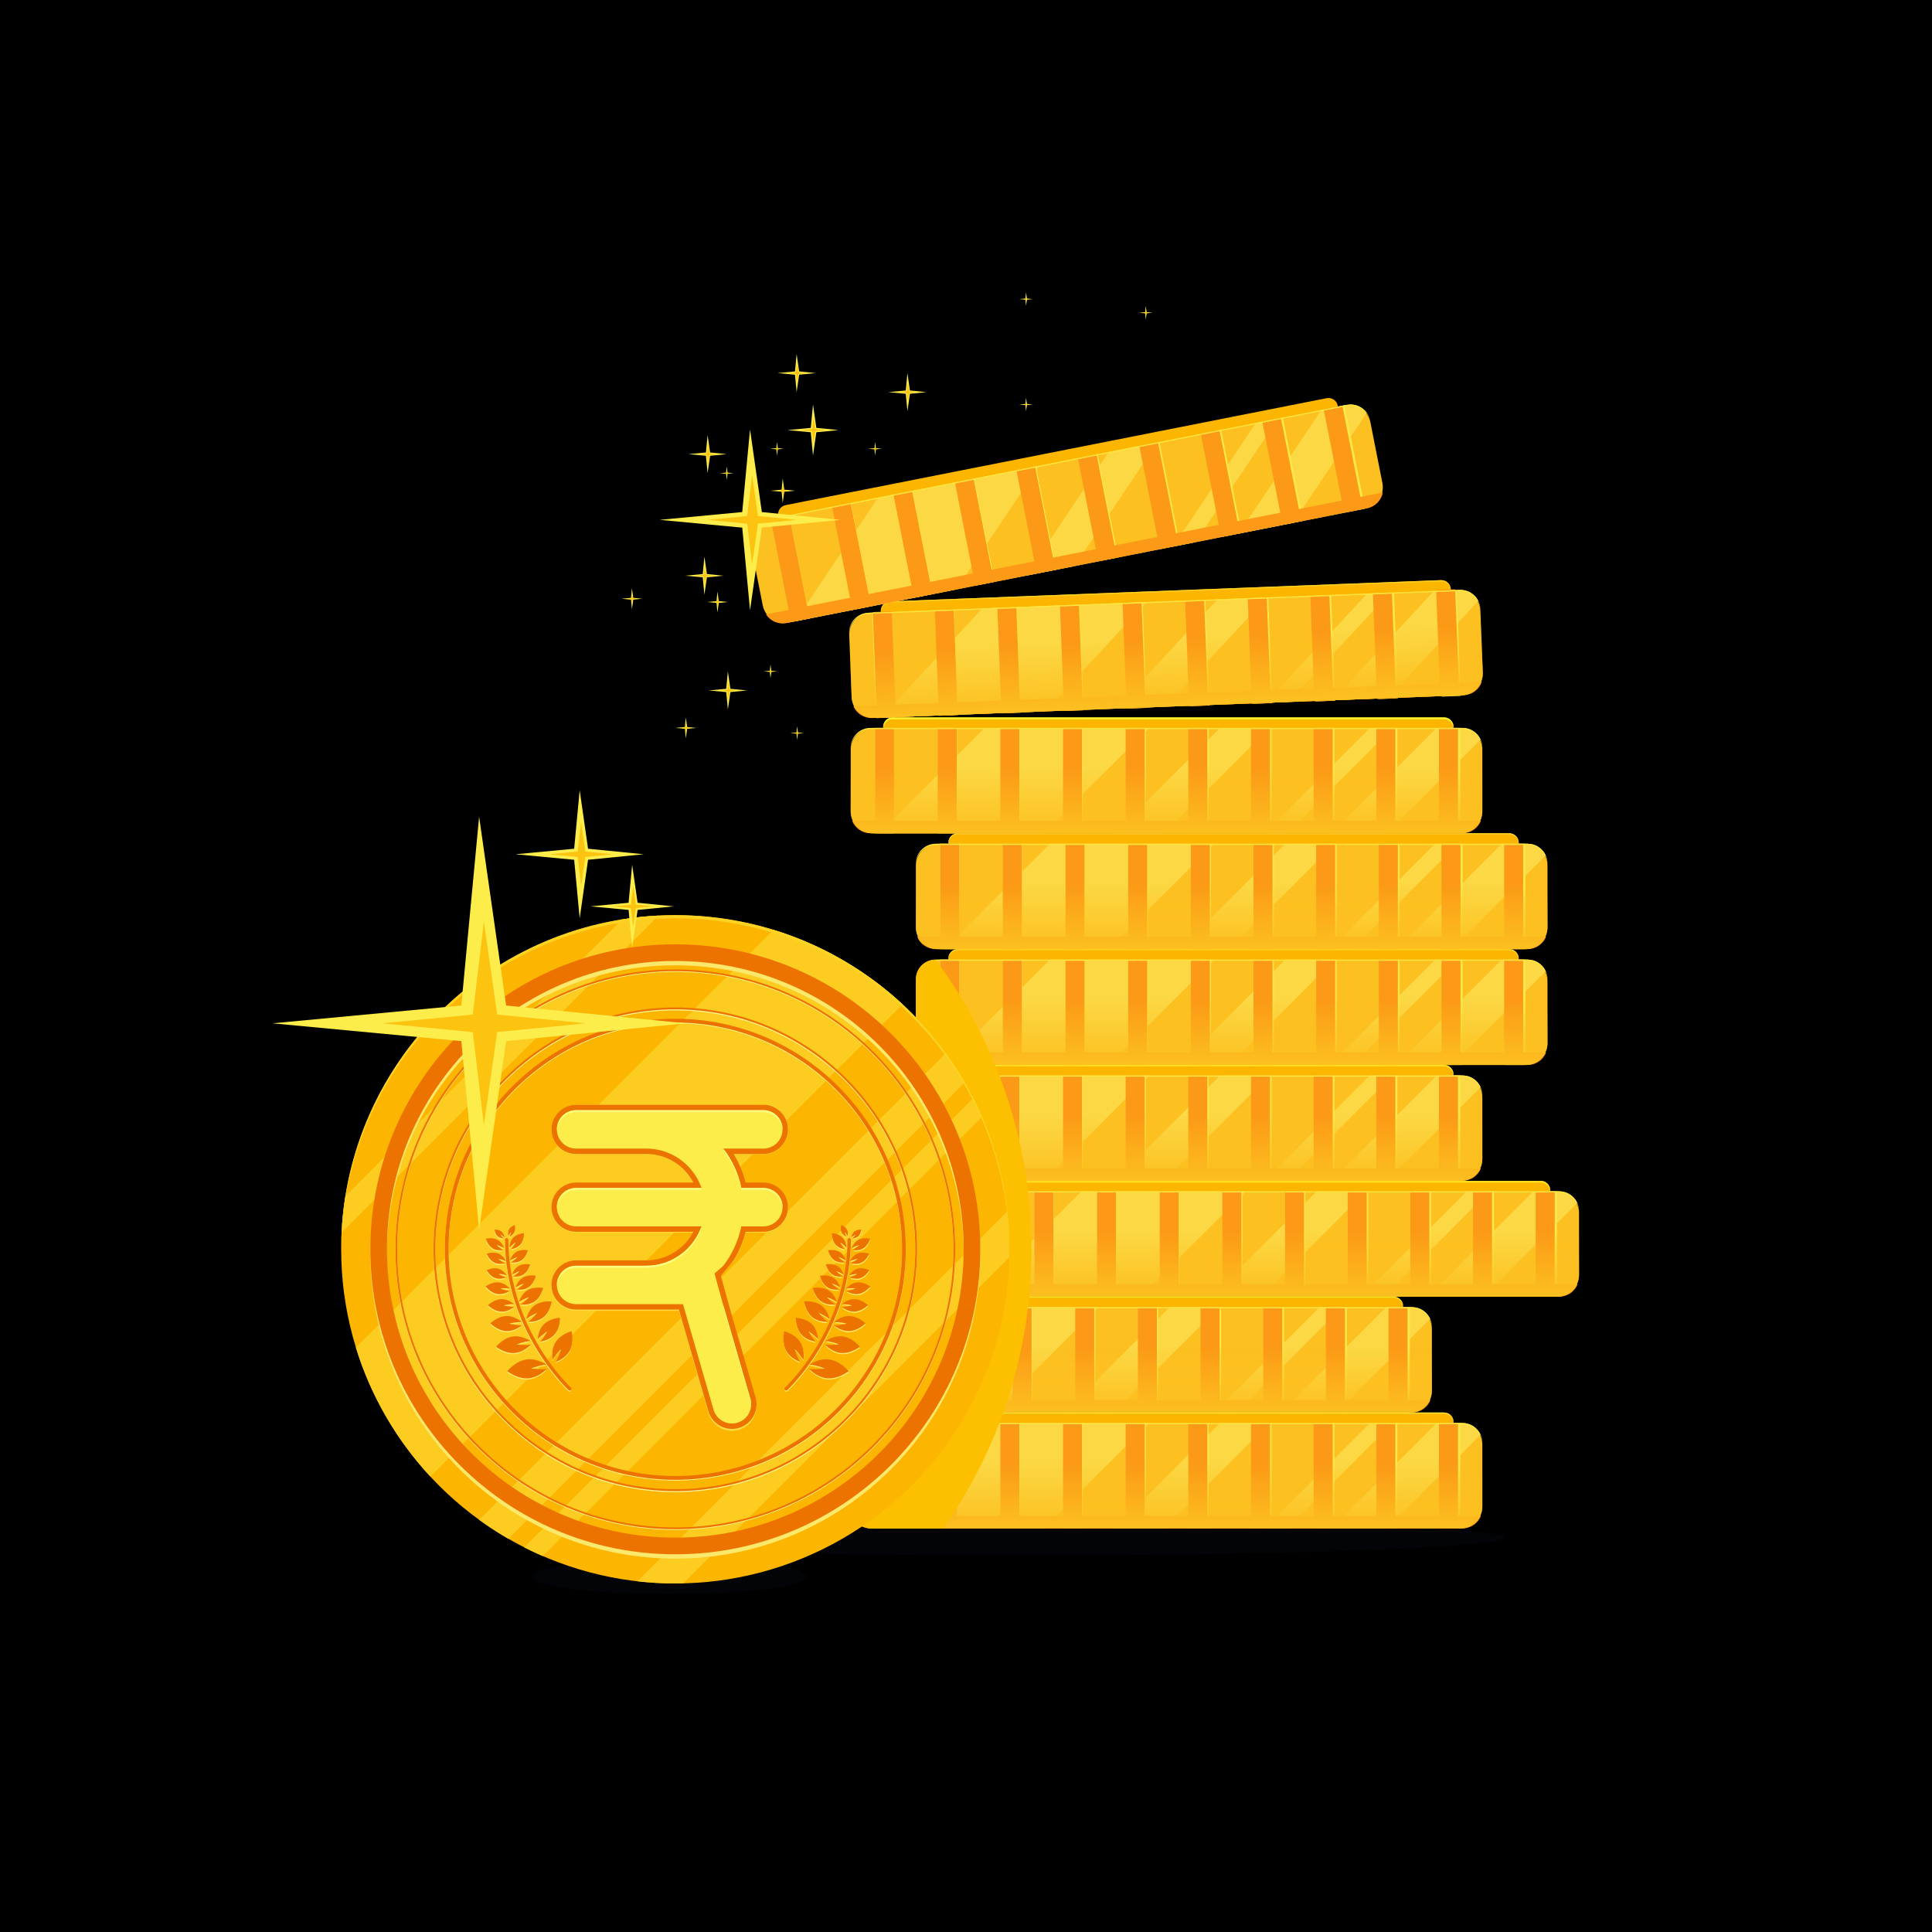 <?xml version="1.0" encoding="utf-8"?>
<!-- Generator: Adobe Illustrator 27.5.0, SVG Export Plug-In . SVG Version: 6.00 Build 0)  -->
<svg version="1.1" xmlns="http://www.w3.org/2000/svg" xmlns:xlink="http://www.w3.org/1999/xlink" x="0px" y="0px"
	 viewBox="0 0 500 500" style="enable-background:new 0 0 500 500;" xml:space="preserve">
<g id="BACKGROUND">
	<rect style="fill:#00000000;" width="500" height="500"/>
</g>
<g id="OBJECTS">
	<g>
		<g>
			<path style="opacity:0.2;fill:#131523;" d="M389.281,397.94c0,2.545-55.835,4.608-124.71,4.608
				c-68.875,0-124.71-2.063-124.71-4.608s55.835-4.609,124.71-4.609C333.447,393.331,389.281,395.395,389.281,397.94z"/>
			<path style="opacity:0.2;fill:#131523;" d="M208.79,407.978c0,2.545-15.878,4.609-35.465,4.609s-35.465-2.063-35.465-4.609
				s15.878-4.608,35.465-4.608S208.79,405.433,208.79,407.978z"/>
			<g>
				<g>
					<path style="fill:#FCB500;" d="M373.717,370.498H231.026c-1.362,0-2.466-1.104-2.466-2.466l0,0
						c0-1.362,1.104-2.466,2.466-2.466h142.691c1.362,0,2.466,1.104,2.466,2.466l0,0
						C376.183,369.393,375.079,370.498,373.717,370.498z"/>
					<path style="fill:#FCED33;" d="M231.026,365.817h142.691c1.319,0,2.387,1.038,2.453,2.34c0.002-0.043,0.013-0.083,0.013-0.126
						c0-1.362-1.104-2.467-2.466-2.467H231.026c-1.362,0-2.466,1.104-2.466,2.467c0,0.043,0.01,0.083,0.013,0.126
						C228.64,366.855,229.707,365.817,231.026,365.817z"/>
					<path style="fill:#FCC020;" d="M225.834,395.549h152.118c3.133,0,5.673-2.54,5.673-5.673v-15.92
						c0-3.133-2.54-5.673-5.673-5.673H225.834c-3.133,0-5.673,2.54-5.673,5.673v15.92
						C220.161,393.009,222.701,395.549,225.834,395.549z"/>
					<g>
						<polygon style="fill:#FCD844;" points="227.586,395.549 270.102,395.549 297.368,368.283 254.852,368.283 						"/>
						<path style="fill:#FCD844;" d="M383.173,371.311c-0.802-1.784-2.59-3.028-4.673-3.028h-6.693l-27.266,27.266h14.394
							L383.173,371.311z"/>
						<polygon style="fill:#FCD844;" points="328.553,368.283 315.758,368.283 288.493,395.549 301.288,395.549 						"/>
						<polygon style="fill:#FCD844;" points="360.423,368.283 354.533,368.283 327.267,395.549 333.157,395.549 						"/>
					</g>
					<g>
						<rect x="259.02" y="368.283" style="fill:#FCE946;" width="4.937" height="27.265"/>
						<rect x="275.299" y="368.283" style="fill:#FCE946;" width="4.937" height="27.265"/>
						<rect x="291.579" y="368.283" style="fill:#FCE946;" width="4.937" height="27.265"/>
						<rect x="226.461" y="368.283" style="fill:#FCE946;" width="4.937" height="27.265"/>
						<rect x="242.74" y="368.283" style="fill:#FCE946;" width="4.937" height="27.265"/>
						<rect x="372.977" y="368.283" style="fill:#FCE946;" width="4.937" height="27.265"/>
						<rect x="356.697" y="368.283" style="fill:#FCE946;" width="4.937" height="27.265"/>
						<rect x="324.138" y="368.283" style="fill:#FCE946;" width="4.937" height="27.265"/>
						<rect x="307.859" y="368.283" style="fill:#FCE946;" width="4.937" height="27.265"/>
						<rect x="340.418" y="368.283" style="fill:#FCE946;" width="4.937" height="27.265"/>
					</g>
					<g>
						<rect x="258.893" y="368.283" style="fill:#FC9916;" width="4.917" height="27.265"/>
						<rect x="275.11" y="368.283" style="fill:#FC9916;" width="4.918" height="27.265"/>
						<rect x="291.326" y="368.283" style="fill:#FC9916;" width="4.917" height="27.265"/>
						<rect x="226.461" y="368.283" style="fill:#FC9916;" width="4.917" height="27.265"/>
						<rect x="242.677" y="368.283" style="fill:#FC9916;" width="4.917" height="27.265"/>
						<rect x="372.407" y="368.283" style="fill:#FC9916;" width="4.917" height="27.265"/>
						<rect x="356.191" y="368.283" style="fill:#FC9916;" width="4.918" height="27.265"/>
						<rect x="323.758" y="368.283" style="fill:#FC9916;" width="4.918" height="27.265"/>
						<rect x="307.542" y="368.283" style="fill:#FC9916;" width="4.917" height="27.265"/>
						<rect x="339.974" y="368.283" style="fill:#FC9916;" width="4.917" height="27.265"/>
					</g>
					<path style="fill:#FCE53C;" d="M378.5,368.283H225.285c-2.83,0-5.124,2.294-5.124,5.124v0.304c0-2.83,2.294-5.124,5.124-5.124
						H378.5c2.83,0,5.124,2.294,5.124,5.124v-0.304C383.624,370.577,381.33,368.283,378.5,368.283z"/>
					<path style="fill:#FC9916;" d="M220.527,392.32c0.754,1.891,2.598,3.229,4.758,3.229H378.5c2.16,0,4.004-1.338,4.758-3.229
						H220.527z"/>
				</g>
				<g>
					<path style="fill:#FCB500;" d="M360.661,340.514H217.971c-1.362,0-2.466-1.104-2.466-2.466l0,0
						c0-1.362,1.104-2.466,2.466-2.466h142.691c1.362,0,2.466,1.104,2.466,2.466l0,0
						C363.128,339.41,362.023,340.514,360.661,340.514z"/>
					<path style="fill:#FCEB1E;" d="M217.971,335.833h142.691c1.319,0,2.387,1.038,2.454,2.34c0.002-0.042,0.013-0.082,0.013-0.126
						c0-1.362-1.104-2.466-2.466-2.466H217.971c-1.362,0-2.466,1.104-2.466,2.466c0,0.043,0.011,0.083,0.013,0.126
						C215.584,336.871,216.652,335.833,217.971,335.833z"/>
					<path style="fill:#FCC020;" d="M212.778,365.565h152.118c3.133,0,5.673-2.54,5.673-5.673v-15.92
						c0-3.133-2.54-5.673-5.673-5.673H212.778c-3.133,0-5.673,2.54-5.673,5.673v15.92
						C207.105,363.025,209.645,365.565,212.778,365.565z"/>
					<g>
						<polygon style="fill:#FCD844;" points="214.531,365.565 257.047,365.565 284.312,338.3 241.796,338.3 						"/>
						<path style="fill:#FCD844;" d="M370.117,341.328c-0.802-1.784-2.59-3.028-4.673-3.028h-6.693l-27.266,27.265h14.394
							L370.117,341.328z"/>
						<polygon style="fill:#FCD844;" points="315.497,338.3 302.703,338.3 275.437,365.565 288.232,365.565 						"/>
						<polygon style="fill:#FCD844;" points="347.367,338.3 341.477,338.3 314.212,365.565 320.102,365.565 						"/>
					</g>
					<g>
						<rect x="245.964" y="338.3" style="fill:#FCE946;" width="4.937" height="27.265"/>
						<rect x="262.244" y="338.3" style="fill:#FCE946;" width="4.937" height="27.265"/>
						<rect x="278.523" y="338.3" style="fill:#FCE946;" width="4.937" height="27.265"/>
						<rect x="213.405" y="338.3" style="fill:#FCE946;" width="4.937" height="27.265"/>
						<rect x="229.685" y="338.3" style="fill:#FCE946;" width="4.937" height="27.265"/>
						<rect x="359.921" y="338.3" style="fill:#FCE946;" width="4.937" height="27.265"/>
						<rect x="343.641" y="338.3" style="fill:#FCE946;" width="4.937" height="27.265"/>
						<rect x="311.082" y="338.3" style="fill:#FCE946;" width="4.937" height="27.265"/>
						<rect x="294.803" y="338.3" style="fill:#FCE946;" width="4.937" height="27.265"/>
						<rect x="327.362" y="338.3" style="fill:#FCE946;" width="4.937" height="27.265"/>
					</g>
					<g>
						<rect x="245.838" y="338.3" style="fill:#FC9916;" width="4.917" height="27.265"/>
						<rect x="262.054" y="338.3" style="fill:#FC9916;" width="4.918" height="27.265"/>
						<rect x="278.27" y="338.3" style="fill:#FC9916;" width="4.917" height="27.265"/>
						<rect x="213.405" y="338.3" style="fill:#FC9916;" width="4.917" height="27.265"/>
						<rect x="229.621" y="338.3" style="fill:#FC9916;" width="4.917" height="27.265"/>
						<rect x="359.351" y="338.3" style="fill:#FC9916;" width="4.917" height="27.265"/>
						<rect x="343.135" y="338.3" style="fill:#FC9916;" width="4.917" height="27.265"/>
						<rect x="310.702" y="338.3" style="fill:#FC9916;" width="4.917" height="27.265"/>
						<rect x="294.486" y="338.3" style="fill:#FC9916;" width="4.917" height="27.265"/>
						<rect x="326.919" y="338.3" style="fill:#FC9916;" width="4.918" height="27.265"/>
					</g>
					<path style="fill:#FCE53C;" d="M365.444,338.3H212.229c-2.83,0-5.124,2.294-5.124,5.124v0.304c0-2.83,2.294-5.124,5.124-5.124
						h153.215c2.83,0,5.124,2.294,5.124,5.124v-0.304C370.569,340.594,368.274,338.3,365.444,338.3z"/>
					<path style="fill:#FC9916;" d="M207.472,362.336c0.754,1.891,2.598,3.229,4.758,3.229h153.215c2.16,0,4.004-1.338,4.758-3.229
						H207.472z"/>
				</g>
				<g>
					<path style="fill:#FCB500;" d="M398.743,310.53H256.052c-1.362,0-2.466-1.104-2.466-2.466l0,0c0-1.362,1.104-2.466,2.466-2.466
						h142.691c1.362,0,2.466,1.104,2.466,2.466l0,0C401.21,309.426,400.105,310.53,398.743,310.53z"/>
					<path style="fill:#FCDE20;" d="M256.052,306.098h142.691c1.276,0,2.314,0.973,2.441,2.216c0.009-0.083,0.025-0.164,0.025-0.25
						c0-1.362-1.104-2.466-2.466-2.466H256.052c-1.362,0-2.466,1.104-2.466,2.466c0,0.086,0.017,0.166,0.025,0.25
						C253.738,307.071,254.776,306.098,256.052,306.098z"/>
					<path style="fill:#FCC020;" d="M250.86,335.581h152.118c3.133,0,5.673-2.54,5.673-5.673v-15.92c0-3.133-2.54-5.673-5.673-5.673
						H250.86c-3.133,0-5.673,2.54-5.673,5.673v15.92C245.187,333.042,247.727,335.581,250.86,335.581z"/>
					<g>
						<polygon style="fill:#FCD844;" points="252.612,335.581 295.129,335.581 322.394,308.316 279.878,308.316 						"/>
						<path style="fill:#FCD844;" d="M408.199,311.344c-0.802-1.784-2.59-3.028-4.673-3.028h-6.693l-27.266,27.265h14.394
							L408.199,311.344z"/>
						<polygon style="fill:#FCD844;" points="353.579,308.316 340.784,308.316 313.519,335.581 326.314,335.581 						"/>
						<polygon style="fill:#FCD844;" points="385.449,308.316 379.559,308.316 352.293,335.581 358.184,335.581 						"/>
					</g>
					<g>
						<rect x="284.046" y="308.316" style="fill:#FCE946;" width="4.937" height="27.265"/>
						<rect x="300.326" y="308.316" style="fill:#FCE946;" width="4.937" height="27.265"/>
						<rect x="316.605" y="308.316" style="fill:#FCE946;" width="4.937" height="27.265"/>
						<rect x="251.487" y="308.316" style="fill:#FCE946;" width="4.937" height="27.265"/>
						<rect x="267.767" y="308.316" style="fill:#FCE946;" width="4.937" height="27.265"/>
						<rect x="398.003" y="308.316" style="fill:#FCE946;" width="4.937" height="27.265"/>
						<rect x="381.723" y="308.316" style="fill:#FCE946;" width="4.937" height="27.265"/>
						<rect x="349.164" y="308.316" style="fill:#FCE946;" width="4.937" height="27.265"/>
						<rect x="332.885" y="308.316" style="fill:#FCE946;" width="4.937" height="27.265"/>
						<rect x="365.444" y="308.316" style="fill:#FCE946;" width="4.937" height="27.265"/>
					</g>
					<g>
						<rect x="283.919" y="308.316" style="fill:#FC9916;" width="4.917" height="27.265"/>
						<rect x="300.136" y="308.316" style="fill:#FC9916;" width="4.918" height="27.265"/>
						<rect x="316.352" y="308.316" style="fill:#FC9916;" width="4.917" height="27.265"/>
						<rect x="251.487" y="308.316" style="fill:#FC9916;" width="4.917" height="27.265"/>
						<rect x="267.703" y="308.316" style="fill:#FC9916;" width="4.917" height="27.265"/>
						<rect x="397.433" y="308.316" style="fill:#FC9916;" width="4.917" height="27.265"/>
						<rect x="381.217" y="308.316" style="fill:#FC9916;" width="4.918" height="27.265"/>
						<rect x="348.784" y="308.316" style="fill:#FC9916;" width="4.917" height="27.265"/>
						<rect x="332.568" y="308.316" style="fill:#FC9916;" width="4.917" height="27.265"/>
						<rect x="365.001" y="308.316" style="fill:#FC9916;" width="4.917" height="27.265"/>
					</g>
					<path style="fill:#FCE53C;" d="M403.526,308.316H250.311c-2.83,0-5.124,2.294-5.124,5.124v0.304
						c0-2.83,2.294-5.124,5.124-5.124h153.215c2.83,0,5.124,2.294,5.124,5.124v-0.304
						C408.65,310.61,406.356,308.316,403.526,308.316z"/>
					<path style="fill:#FC9916;" d="M245.554,332.353c0.754,1.891,2.598,3.229,4.758,3.229h153.215c2.16,0,4.004-1.338,4.758-3.229
						H245.554z"/>
				</g>
				<g>
					<path style="fill:#FCB500;" d="M373.717,280.547H231.026c-1.362,0-2.466-1.104-2.466-2.466l0,0
						c0-1.362,1.104-2.466,2.466-2.466h142.691c1.362,0,2.466,1.104,2.466,2.466l0,0
						C376.183,279.443,375.079,280.547,373.717,280.547z"/>
					<path style="fill:#FCF024;" d="M231.026,275.935h142.691c1.307,0,2.366,1.02,2.45,2.306c0.003-0.054,0.016-0.105,0.016-0.16
						c0-1.362-1.104-2.466-2.466-2.466H231.026c-1.362,0-2.466,1.104-2.466,2.466c0,0.055,0.013,0.106,0.016,0.16
						C228.66,276.955,229.719,275.935,231.026,275.935z"/>
					<path style="fill:#FCC020;" d="M225.834,305.598h152.118c3.133,0,5.673-2.54,5.673-5.673v-15.92
						c0-3.133-2.54-5.673-5.673-5.673H225.834c-3.133,0-5.673,2.54-5.673,5.673v15.92
						C220.161,303.058,222.701,305.598,225.834,305.598z"/>
					<g>
						<polygon style="fill:#FCD844;" points="227.586,305.598 270.102,305.598 297.368,278.332 254.852,278.332 						"/>
						<path style="fill:#FCD844;" d="M383.173,281.36c-0.802-1.784-2.59-3.028-4.673-3.028h-6.693l-27.266,27.265h14.394
							L383.173,281.36z"/>
						<polygon style="fill:#FCD844;" points="328.553,278.332 315.758,278.332 288.493,305.598 301.288,305.598 						"/>
						<polygon style="fill:#FCD844;" points="360.423,278.332 354.533,278.332 327.267,305.598 333.157,305.598 						"/>
					</g>
					<g>
						<rect x="259.02" y="278.332" style="fill:#FCE946;" width="4.937" height="27.265"/>
						<rect x="275.299" y="278.332" style="fill:#FCE946;" width="4.937" height="27.265"/>
						<rect x="291.579" y="278.332" style="fill:#FCE946;" width="4.937" height="27.265"/>
						<rect x="226.461" y="278.332" style="fill:#FCE946;" width="4.937" height="27.265"/>
						<rect x="242.74" y="278.332" style="fill:#FCE946;" width="4.937" height="27.265"/>
						<rect x="372.977" y="278.332" style="fill:#FCE946;" width="4.937" height="27.265"/>
						<rect x="356.697" y="278.332" style="fill:#FCE946;" width="4.937" height="27.265"/>
						<rect x="324.138" y="278.332" style="fill:#FCE946;" width="4.937" height="27.265"/>
						<rect x="307.859" y="278.332" style="fill:#FCE946;" width="4.937" height="27.265"/>
						<rect x="340.418" y="278.332" style="fill:#FCE946;" width="4.937" height="27.265"/>
					</g>
					<g>
						<rect x="258.893" y="278.332" style="fill:#FC9916;" width="4.917" height="27.265"/>
						<rect x="275.11" y="278.332" style="fill:#FC9916;" width="4.918" height="27.265"/>
						<rect x="291.326" y="278.332" style="fill:#FC9916;" width="4.917" height="27.265"/>
						<rect x="226.461" y="278.332" style="fill:#FC9916;" width="4.917" height="27.265"/>
						<rect x="242.677" y="278.332" style="fill:#FC9916;" width="4.917" height="27.265"/>
						<rect x="372.407" y="278.332" style="fill:#FC9916;" width="4.917" height="27.265"/>
						<rect x="356.191" y="278.332" style="fill:#FC9916;" width="4.918" height="27.265"/>
						<rect x="323.758" y="278.332" style="fill:#FC9916;" width="4.918" height="27.265"/>
						<rect x="307.542" y="278.332" style="fill:#FC9916;" width="4.917" height="27.265"/>
						<rect x="339.974" y="278.332" style="fill:#FC9916;" width="4.917" height="27.265"/>
					</g>
					<path style="fill:#FCE53C;" d="M378.5,278.332H225.285c-2.83,0-5.124,2.294-5.124,5.124v0.304c0-2.83,2.294-5.124,5.124-5.124
						H378.5c2.83,0,5.124,2.295,5.124,5.124v-0.304C383.624,280.626,381.33,278.332,378.5,278.332z"/>
					<path style="fill:#FC9916;" d="M220.527,302.369c0.754,1.891,2.598,3.229,4.758,3.229H378.5c2.16,0,4.004-1.338,4.758-3.229
						H220.527z"/>
				</g>
				<g>
					<path style="fill:#FCB500;" d="M390.583,250.563H247.892c-1.362,0-2.466-1.104-2.466-2.466l0,0
						c0-1.362,1.104-2.466,2.466-2.466h142.691c1.362,0,2.466,1.104,2.466,2.466l0,0
						C393.05,249.459,391.945,250.563,390.583,250.563z"/>
					<path style="fill:#FCE82C;" d="M247.892,245.882h142.691c1.319,0,2.387,1.038,2.454,2.34c0.002-0.043,0.013-0.083,0.013-0.126
						c0-1.362-1.104-2.466-2.466-2.466H247.892c-1.362,0-2.466,1.104-2.466,2.466c0,0.043,0.01,0.083,0.013,0.126
						C245.506,246.921,246.573,245.882,247.892,245.882z"/>
					<path style="fill:#FCC020;" d="M242.7,275.614h152.118c3.133,0,5.673-2.54,5.673-5.673v-15.92c0-3.133-2.54-5.673-5.673-5.673
						H242.7c-3.133,0-5.673,2.54-5.673,5.673v15.92C237.027,273.074,239.567,275.614,242.7,275.614z"/>
					<g>
						<polygon style="fill:#FCD844;" points="244.452,275.614 286.969,275.614 314.234,248.349 271.718,248.349 						"/>
						<path style="fill:#FCD844;" d="M400.039,251.377c-0.802-1.784-2.59-3.028-4.673-3.028h-6.693l-27.266,27.265h14.394
							L400.039,251.377z"/>
						<polygon style="fill:#FCD844;" points="345.419,248.349 332.625,248.349 305.359,275.614 318.154,275.614 						"/>
						<polygon style="fill:#FCD844;" points="377.289,248.349 371.399,248.349 344.134,275.614 350.023,275.614 						"/>
					</g>
					<g>
						<rect x="275.886" y="248.349" style="fill:#FCE946;" width="4.937" height="27.265"/>
						<rect x="292.166" y="248.349" style="fill:#FCE946;" width="4.937" height="27.265"/>
						<rect x="308.445" y="248.349" style="fill:#FCE946;" width="4.937" height="27.265"/>
						<rect x="243.327" y="248.349" style="fill:#FCE946;" width="4.937" height="27.265"/>
						<rect x="259.607" y="248.349" style="fill:#FCE946;" width="4.937" height="27.265"/>
						<rect x="389.843" y="248.349" style="fill:#FCE946;" width="4.937" height="27.265"/>
						<rect x="373.563" y="248.349" style="fill:#FCE946;" width="4.937" height="27.265"/>
						<rect x="341.004" y="248.349" style="fill:#FCE946;" width="4.937" height="27.265"/>
						<rect x="324.725" y="248.349" style="fill:#FCE946;" width="4.937" height="27.265"/>
						<rect x="357.284" y="248.349" style="fill:#FCE946;" width="4.937" height="27.265"/>
					</g>
					<g>
						<rect x="275.759" y="248.349" style="fill:#FC9916;" width="4.917" height="27.265"/>
						<rect x="291.976" y="248.349" style="fill:#FC9916;" width="4.918" height="27.265"/>
						<rect x="308.192" y="248.349" style="fill:#FC9916;" width="4.918" height="27.265"/>
						<rect x="243.327" y="248.349" style="fill:#FC9916;" width="4.917" height="27.265"/>
						<rect x="259.543" y="248.349" style="fill:#FC9916;" width="4.917" height="27.265"/>
						<rect x="389.273" y="248.349" style="fill:#FC9916;" width="4.917" height="27.265"/>
						<rect x="373.057" y="248.349" style="fill:#FC9916;" width="4.917" height="27.265"/>
						<rect x="340.624" y="248.349" style="fill:#FC9916;" width="4.917" height="27.265"/>
						<rect x="324.408" y="248.349" style="fill:#FC9916;" width="4.917" height="27.265"/>
						<rect x="356.841" y="248.349" style="fill:#FC9916;" width="4.917" height="27.265"/>
					</g>
					<path style="fill:#FCE53C;" d="M395.366,248.349H242.151c-2.83,0-5.124,2.294-5.124,5.124v0.304
						c0-2.83,2.294-5.124,5.124-5.124h153.215c2.83,0,5.124,2.294,5.124,5.124v-0.304
						C400.49,250.643,398.196,248.349,395.366,248.349z"/>
					<path style="fill:#FC9916;" d="M237.394,272.386c0.754,1.891,2.598,3.229,4.758,3.229h153.215c2.16,0,4.004-1.338,4.758-3.229
						H237.394z"/>
				</g>
				<g>
					<path style="fill:#FCB500;" d="M390.583,220.58H247.892c-1.362,0-2.466-1.104-2.466-2.466l0,0c0-1.362,1.104-2.466,2.466-2.466
						h142.691c1.362,0,2.466,1.104,2.466,2.466l0,0C393.05,219.475,391.945,220.58,390.583,220.58z"/>
					<path style="fill:#FCDA34;" d="M247.892,215.899h142.691c1.319,0,2.387,1.038,2.454,2.34c0.002-0.042,0.013-0.083,0.013-0.126
						c0-1.362-1.104-2.466-2.466-2.466H247.892c-1.362,0-2.466,1.104-2.466,2.466c0,0.043,0.01,0.083,0.013,0.126
						C245.506,216.937,246.573,215.899,247.892,215.899z"/>
					<path style="fill:#FCC020;" d="M242.7,245.631h152.118c3.133,0,5.673-2.54,5.673-5.673v-15.92c0-3.133-2.54-5.673-5.673-5.673
						H242.7c-3.133,0-5.673,2.54-5.673,5.673v15.92C237.027,243.091,239.567,245.631,242.7,245.631z"/>
					<g>
						<polygon style="fill:#FCD844;" points="244.452,245.631 286.969,245.631 314.234,218.365 271.718,218.365 						"/>
						<path style="fill:#FCD844;" d="M400.039,221.393c-0.802-1.784-2.59-3.028-4.673-3.028h-6.693l-27.266,27.266h14.394
							L400.039,221.393z"/>
						<polygon style="fill:#FCD844;" points="345.419,218.365 332.625,218.365 305.359,245.631 318.154,245.631 						"/>
						<polygon style="fill:#FCD844;" points="377.289,218.365 371.399,218.365 344.134,245.631 350.023,245.631 						"/>
					</g>
					<g>
						<rect x="275.886" y="218.365" style="fill:#FCE946;" width="4.937" height="27.265"/>
						<rect x="292.166" y="218.365" style="fill:#FCE946;" width="4.937" height="27.265"/>
						<rect x="308.445" y="218.365" style="fill:#FCE946;" width="4.937" height="27.265"/>
						<rect x="243.327" y="218.365" style="fill:#FCE946;" width="4.937" height="27.265"/>
						<rect x="259.607" y="218.365" style="fill:#FCE946;" width="4.937" height="27.265"/>
						<rect x="389.843" y="218.365" style="fill:#FCE946;" width="4.937" height="27.265"/>
						<rect x="373.563" y="218.365" style="fill:#FCE946;" width="4.937" height="27.265"/>
						<rect x="341.004" y="218.365" style="fill:#FCE946;" width="4.937" height="27.265"/>
						<rect x="324.725" y="218.365" style="fill:#FCE946;" width="4.937" height="27.265"/>
						<rect x="357.284" y="218.365" style="fill:#FCE946;" width="4.937" height="27.265"/>
					</g>
					<g>
						<rect x="275.759" y="218.365" style="fill:#FC9916;" width="4.917" height="27.265"/>
						<rect x="291.976" y="218.365" style="fill:#FC9916;" width="4.918" height="27.265"/>
						<rect x="308.192" y="218.365" style="fill:#FC9916;" width="4.918" height="27.265"/>
						<rect x="243.327" y="218.365" style="fill:#FC9916;" width="4.917" height="27.265"/>
						<rect x="259.543" y="218.365" style="fill:#FC9916;" width="4.917" height="27.265"/>
						<rect x="389.273" y="218.365" style="fill:#FC9916;" width="4.917" height="27.265"/>
						<rect x="373.057" y="218.365" style="fill:#FC9916;" width="4.917" height="27.265"/>
						<rect x="340.624" y="218.365" style="fill:#FC9916;" width="4.917" height="27.265"/>
						<rect x="324.408" y="218.365" style="fill:#FC9916;" width="4.917" height="27.265"/>
						<rect x="356.841" y="218.365" style="fill:#FC9916;" width="4.917" height="27.265"/>
					</g>
					<path style="fill:#FCE53C;" d="M395.366,218.365H242.151c-2.83,0-5.124,2.294-5.124,5.124v0.304
						c0-2.83,2.294-5.124,5.124-5.124h153.215c2.83,0,5.124,2.294,5.124,5.124v-0.304
						C400.49,220.659,398.196,218.365,395.366,218.365z"/>
					<path style="fill:#FC9916;" d="M237.394,242.402c0.754,1.891,2.598,3.229,4.758,3.229h153.215c2.16,0,4.004-1.338,4.758-3.229
						H237.394z"/>
				</g>
				<g>
					<path style="fill:#FCB500;" d="M373.717,190.596H231.026c-1.362,0-2.466-1.104-2.466-2.466l0,0
						c0-1.362,1.104-2.466,2.466-2.466h142.691c1.362,0,2.466,1.104,2.466,2.466l0,0
						C376.183,189.492,375.079,190.596,373.717,190.596z"/>
					<path style="fill:#FCF22A;" d="M231.026,186.163h142.691c1.276,0,2.314,0.973,2.441,2.216c0.009-0.083,0.025-0.164,0.025-0.25
						c0-1.362-1.104-2.466-2.466-2.466H231.026c-1.362,0-2.466,1.104-2.466,2.466c0,0.086,0.017,0.167,0.025,0.25
						C228.712,187.137,229.75,186.163,231.026,186.163z"/>
					<path style="fill:#FCC020;" d="M225.834,215.647h152.118c3.133,0,5.673-2.54,5.673-5.673v-15.92
						c0-3.133-2.54-5.673-5.673-5.673H225.834c-3.133,0-5.673,2.54-5.673,5.673v15.92
						C220.161,213.107,222.701,215.647,225.834,215.647z"/>
					<g>
						<polygon style="fill:#FCD844;" points="227.586,215.647 270.102,215.647 297.368,188.382 254.852,188.382 						"/>
						<path style="fill:#FCD844;" d="M383.173,191.41c-0.802-1.784-2.59-3.028-4.673-3.028h-6.693l-27.266,27.265h14.394
							L383.173,191.41z"/>
						<polygon style="fill:#FCD844;" points="328.553,188.382 315.758,188.382 288.493,215.647 301.288,215.647 						"/>
						<polygon style="fill:#FCD844;" points="360.423,188.382 354.533,188.382 327.267,215.647 333.157,215.647 						"/>
					</g>
					<g>
						<rect x="259.02" y="188.382" style="fill:#FCE946;" width="4.937" height="27.265"/>
						<rect x="275.299" y="188.382" style="fill:#FCE946;" width="4.937" height="27.265"/>
						<rect x="291.579" y="188.382" style="fill:#FCE946;" width="4.937" height="27.265"/>
						<rect x="226.461" y="188.382" style="fill:#FCE946;" width="4.937" height="27.265"/>
						<rect x="242.74" y="188.382" style="fill:#FCE946;" width="4.937" height="27.265"/>
						<rect x="372.977" y="188.382" style="fill:#FCE946;" width="4.937" height="27.265"/>
						<rect x="356.697" y="188.382" style="fill:#FCE946;" width="4.937" height="27.265"/>
						<rect x="324.138" y="188.382" style="fill:#FCE946;" width="4.937" height="27.265"/>
						<rect x="307.859" y="188.382" style="fill:#FCE946;" width="4.937" height="27.265"/>
						<rect x="340.418" y="188.382" style="fill:#FCE946;" width="4.937" height="27.265"/>
					</g>
					<g>
						<rect x="258.893" y="188.382" style="fill:#FC9916;" width="4.917" height="27.265"/>
						<rect x="275.11" y="188.382" style="fill:#FC9916;" width="4.918" height="27.265"/>
						<rect x="291.326" y="188.382" style="fill:#FC9916;" width="4.917" height="27.265"/>
						<rect x="226.461" y="188.382" style="fill:#FC9916;" width="4.917" height="27.265"/>
						<rect x="242.677" y="188.382" style="fill:#FC9916;" width="4.917" height="27.265"/>
						<rect x="372.407" y="188.382" style="fill:#FC9916;" width="4.917" height="27.265"/>
						<rect x="356.191" y="188.382" style="fill:#FC9916;" width="4.918" height="27.265"/>
						<rect x="323.758" y="188.382" style="fill:#FC9916;" width="4.918" height="27.265"/>
						<rect x="307.542" y="188.382" style="fill:#FC9916;" width="4.917" height="27.265"/>
						<rect x="339.974" y="188.382" style="fill:#FC9916;" width="4.917" height="27.265"/>
					</g>
					<path style="fill:#FCE53C;" d="M378.5,188.382H225.285c-2.83,0-5.124,2.294-5.124,5.124v0.304c0-2.83,2.294-5.124,5.124-5.124
						H378.5c2.83,0,5.124,2.294,5.124,5.124v-0.304C383.624,190.676,381.33,188.382,378.5,188.382z"/>
					<path style="fill:#FC9916;" d="M220.527,212.418c0.754,1.891,2.598,3.229,4.758,3.229H378.5c2.16,0,4.004-1.338,4.758-3.229
						H220.527z"/>
				</g>
				<g>
					<path style="fill:#FCB500;" d="M373.095,155.071l-142.585,5.5c-1.361,0.053-2.507-1.008-2.559-2.369l0,0
						c-0.053-1.361,1.008-2.507,2.369-2.56l142.585-5.5c1.361-0.053,2.507,1.008,2.56,2.369l0,0
						C375.517,153.872,374.456,155.018,373.095,155.071z"/>
					<path style="fill:#FCCF21;" d="M230.32,155.954l142.585-5.501c1.328-0.051,2.444,0.96,2.546,2.274
						c0.004-0.072,0.016-0.142,0.013-0.216c-0.052-1.361-1.198-2.422-2.56-2.369l-142.585,5.5c-1.361,0.053-2.422,1.199-2.369,2.559
						c0.001,0.033,0.011,0.063,0.013,0.096C228.026,157.034,229.033,156.003,230.32,155.954z"/>
					<path style="fill:#FCC020;" d="M226.287,185.804l152.005-5.864c3.131-0.121,5.571-2.757,5.45-5.887l-0.614-15.908
						c-0.121-3.131-2.757-5.571-5.887-5.45l-152.005,5.864c-3.131,0.121-5.571,2.757-5.45,5.887l0.614,15.908
						C220.521,183.485,223.156,185.925,226.287,185.804z"/>
					<g>
						<polygon style="fill:#FCD844;" points="228.038,185.736 270.523,184.097 296.717,155.801 254.233,157.44 						"/>
						<path style="fill:#FCD844;" d="M382.575,155.519c-0.87-1.751-2.705-2.926-4.786-2.846l-6.688,0.258l-26.194,28.296
							l14.383-0.555L382.575,155.519z"/>
						<polygon style="fill:#FCD844;" points="327.879,154.599 315.094,155.092 288.9,183.388 301.685,182.895 						"/>
						<polygon style="fill:#FCD844;" points="359.725,153.37 353.84,153.598 327.645,181.894 333.531,181.667 						"/>
					</g>
					<g>
						
							<rect x="258.921" y="157.174" transform="matrix(0.999 -0.038 0.038 0.999 -6.39 10.203)" style="fill:#FCE946;" width="4.937" height="27.265"/>
						
							<rect x="275.189" y="156.547" transform="matrix(0.999 -0.038 0.038 0.999 -6.354 10.83)" style="fill:#FCE946;" width="4.937" height="27.265"/>
						
							<rect x="291.456" y="155.919" transform="matrix(0.999 -0.038 0.038 0.999 -6.318 11.457)" style="fill:#FCE946;" width="4.937" height="27.265"/>
						
							<rect x="226.387" y="158.429" transform="matrix(0.999 -0.038 0.038 0.999 -6.463 8.95)" style="fill:#FCE946;" width="4.937" height="27.265"/>
						
							<rect x="242.654" y="157.802" transform="matrix(0.999 -0.038 0.038 0.999 -6.426 9.576)" style="fill:#FCE946;" width="4.937" height="27.265"/>
						
							<rect x="372.793" y="152.781" transform="matrix(0.999 -0.038 0.038 0.999 -6.136 14.589)" style="fill:#FCE946;" width="4.937" height="27.265"/>
						
							<rect x="356.526" y="153.409" transform="matrix(0.999 -0.038 0.038 0.999 -6.172 13.963)" style="fill:#FCE946;" width="4.937" height="27.265"/>
						
							<rect x="323.991" y="154.664" transform="matrix(0.999 -0.038 0.038 0.999 -6.245 12.71)" style="fill:#FCE946;" width="4.937" height="27.265"/>
						
							<rect x="307.724" y="155.291" transform="matrix(0.999 -0.038 0.038 0.999 -6.281 12.083)" style="fill:#FCE946;" width="4.937" height="27.265"/>
						
							<rect x="340.259" y="154.036" transform="matrix(0.999 -0.038 0.038 0.999 -6.209 13.336)" style="fill:#FCE946;" width="4.937" height="27.265"/>
					</g>
					<g>
						
							<rect x="258.795" y="157.179" transform="matrix(0.999 -0.038 0.038 0.999 -6.388 10.195)" style="fill:#FC9916;" width="4.917" height="27.265"/>
						
							<rect x="274.999" y="156.554" transform="matrix(0.999 -0.038 0.038 0.999 -6.352 10.819)" style="fill:#FC9916;" width="4.917" height="27.265"/>
						
							<rect x="291.203" y="155.929" transform="matrix(0.999 -0.038 0.038 0.999 -6.316 11.443)" style="fill:#FC9916;" width="4.917" height="27.265"/>
						
							<rect x="226.387" y="158.43" transform="matrix(0.999 -0.039 0.039 0.999 -6.464 8.952)" style="fill:#FC9916;" width="4.917" height="27.265"/>
						
							<rect x="242.591" y="157.804" transform="matrix(0.999 -0.038 0.038 0.999 -6.425 9.571)" style="fill:#FC9916;" width="4.917" height="27.265"/>
						
							<rect x="372.224" y="152.804" transform="matrix(0.999 -0.039 0.039 0.999 -6.139 14.57)" style="fill:#FC9916;" width="4.917" height="27.265"/>
						
							<rect x="356.02" y="153.429" transform="matrix(0.999 -0.038 0.038 0.999 -6.172 13.939)" style="fill:#FC9916;" width="4.917" height="27.265"/>
						
							<rect x="323.611" y="154.679" transform="matrix(0.999 -0.038 0.038 0.999 -6.244 12.691)" style="fill:#FC9916;" width="4.917" height="27.265"/>
						
							<rect x="307.407" y="155.304" transform="matrix(0.999 -0.038 0.038 0.999 -6.28 12.067)" style="fill:#FC9916;" width="4.917" height="27.265"/>
						
							<rect x="339.816" y="154.054" transform="matrix(0.999 -0.038 0.038 0.999 -6.208 13.315)" style="fill:#FC9916;" width="4.917" height="27.265"/>
					</g>
					<path style="fill:#FCE53C;" d="M377.789,152.674l-153.101,5.906c-2.828,0.109-5.032,2.49-4.923,5.318l0.012,0.304
						c-0.109-2.828,2.095-5.209,4.923-5.318l153.101-5.906c2.828-0.109,5.209,2.095,5.318,4.923l-0.012-0.304
						C382.998,154.768,380.617,152.564,377.789,152.674z"/>
					<path style="fill:#FC9916;" d="M220.86,182.782c0.827,1.86,2.721,3.126,4.879,3.043l153.101-5.906
						c2.158-0.083,3.949-1.491,4.63-3.41L220.86,182.782z"/>
				</g>
				<g>
					<path style="fill:#FCB500;" d="M344.283,107.887L204.3,135.555c-1.336,0.264-2.633-0.605-2.898-1.941l0,0
						c-0.264-1.336,0.605-2.634,1.941-2.898l139.983-27.668c1.336-0.264,2.634,0.605,2.898,1.941l0,0
						C346.488,106.325,345.619,107.623,344.283,107.887z"/>
					<path style="fill:#FCC020;" d="M204.064,161.137l149.231-29.496c3.074-0.607,5.073-3.592,4.465-6.665l-3.087-15.618
						c-0.608-3.074-3.592-5.073-6.665-4.465l-149.231,29.496c-3.074,0.607-5.073,3.592-4.465,6.665l3.087,15.618
						C198.006,159.746,200.99,161.745,204.064,161.137z"/>
					<g>
						<polygon style="fill:#FCD844;" points="205.783,160.798 247.492,152.553 268.953,120.519 227.244,128.763 						"/>
						<path style="fill:#FCD844;" d="M353.717,106.851c-1.132-1.594-3.128-2.468-5.171-2.064l-6.566,1.298l-21.461,32.035
							l14.12-2.791L353.717,106.851z"/>
						<polygon style="fill:#FCD844;" points="299.547,114.472 286.995,116.953 265.534,148.988 278.085,146.507 						"/>
						<polygon style="fill:#FCD844;" points="330.812,108.292 325.033,109.434 303.572,141.469 309.35,140.327 						"/>
					</g>
					<g>
						
							<rect x="233.93" y="127.217" transform="matrix(0.981 -0.194 0.194 0.981 -22.824 48.511)" style="fill:#FCE946;" width="4.937" height="27.265"/>
						
							<rect x="249.9" y="124.061" transform="matrix(0.981 -0.194 0.194 0.981 -21.911 51.553)" style="fill:#FCE946;" width="4.937" height="27.265"/>
						
							<rect x="265.871" y="120.904" transform="matrix(0.981 -0.194 0.194 0.981 -20.994 54.583)" style="fill:#FCE946;" width="4.937" height="27.265"/>
						
							<rect x="201.989" y="133.53" transform="matrix(0.981 -0.194 0.194 0.981 -24.654 42.436)" style="fill:#FCE946;" width="4.937" height="27.265"/>
						
							<rect x="217.959" y="130.374" transform="matrix(0.981 -0.194 0.194 0.981 -23.741 45.478)" style="fill:#FCE946;" width="4.937" height="27.265"/>
						
							<rect x="345.724" y="105.121" transform="matrix(0.981 -0.194 0.194 0.981 -16.418 69.768)" style="fill:#FCE946;" width="4.937" height="27.265"/>
						
							<rect x="329.753" y="108.277" transform="matrix(0.981 -0.194 0.194 0.981 -17.333 66.73)" style="fill:#FCE946;" width="4.937" height="27.265"/>
						
							<rect x="297.812" y="114.591" transform="matrix(0.981 -0.194 0.194 0.981 -19.163 60.658)" style="fill:#FCE946;" width="4.937" height="27.265"/>
						
							<rect x="281.842" y="117.747" transform="matrix(0.981 -0.194 0.194 0.981 -20.08 57.627)" style="fill:#FCE946;" width="4.937" height="27.265"/>
						
							<rect x="313.783" y="111.434" transform="matrix(0.981 -0.194 0.194 0.981 -18.249 63.7)" style="fill:#FCE946;" width="4.937" height="27.265"/>
					</g>
					<g>
						
							<rect x="233.806" y="127.244" transform="matrix(0.981 -0.194 0.194 0.981 -22.832 48.486)" style="fill:#FC9916;" width="4.917" height="27.265"/>
						
							<rect x="249.714" y="124.099" transform="matrix(0.981 -0.194 0.194 0.981 -21.921 51.511)" style="fill:#FC9916;" width="4.917" height="27.265"/>
						
							<rect x="265.623" y="120.955" transform="matrix(0.981 -0.194 0.194 0.981 -21.009 54.536)" style="fill:#FC9916;" width="4.917" height="27.265"/>
						
							<rect x="201.989" y="133.532" transform="matrix(0.981 -0.194 0.194 0.981 -24.655 42.436)" style="fill:#FC9916;" width="4.917" height="27.265"/>
						
							<rect x="217.897" y="130.388" transform="matrix(0.981 -0.194 0.194 0.981 -23.744 45.461)" style="fill:#FC9916;" width="4.917" height="27.265"/>
						
							<rect x="345.165" y="105.233" transform="matrix(0.981 -0.194 0.194 0.981 -16.451 69.661)" style="fill:#FC9916;" width="4.917" height="27.265"/>
						
							<rect x="329.257" y="108.377" transform="matrix(0.981 -0.194 0.194 0.981 -17.362 66.636)" style="fill:#FC9916;" width="4.917" height="27.265"/>
						
							<rect x="297.44" y="114.666" transform="matrix(0.981 -0.194 0.194 0.981 -19.186 60.587)" style="fill:#FC9916;" width="4.917" height="27.265"/>
						
							<rect x="281.531" y="117.81" transform="matrix(0.981 -0.194 0.194 0.981 -20.097 57.561)" style="fill:#FC9916;" width="4.917" height="27.265"/>
						
							<rect x="313.348" y="111.522" transform="matrix(0.981 -0.194 0.194 0.981 -18.274 63.611)" style="fill:#FC9916;" width="4.917" height="27.265"/>
					</g>
					<path style="fill:#FCE53C;" d="M348.546,104.787l-150.307,29.709c-2.776,0.549-4.582,3.244-4.033,6.021l0.059,0.299
						c-0.549-2.776,1.257-5.472,4.033-6.021l150.307-29.709c2.776-0.549,5.472,1.257,6.021,4.034l-0.059-0.299
						C354.018,106.044,351.322,104.238,348.546,104.787z"/>
					<path style="fill:#FC9916;" d="M198.232,158.999c1.106,1.709,3.175,2.664,5.294,2.245l150.307-29.709
						c2.119-0.419,3.668-2.089,4.042-4.09L198.232,158.999z"/>
				</g>
				<linearGradient id="SVGID_1_" gradientUnits="userSpaceOnUse" x1="301.103" y1="154.939" x2="302.37" y2="182.372">
					<stop  offset="0.375" style="stop-color:#FCC020;stop-opacity:0"/>
					<stop  offset="1" style="stop-color:#FCC020"/>
				</linearGradient>
				<path style="fill:url(#SVGID_1_);" d="M226.287,185.804l152.005-5.864c3.131-0.121,5.571-2.757,5.45-5.887l-0.614-15.908
					c-0.121-3.131-2.757-5.571-5.887-5.45l-152.005,5.864c-3.131,0.121-5.571,2.757-5.45,5.887l0.614,15.908
					C220.521,183.485,223.156,185.925,226.287,185.804z"/>
				
					<linearGradient id="SVGID_00000068644155502473449320000010662545273584807813_" gradientUnits="userSpaceOnUse" x1="301.893" y1="215.647" x2="301.893" y2="188.381">
					<stop  offset="0" style="stop-color:#FCC020"/>
					<stop  offset="0.625" style="stop-color:#FCC020;stop-opacity:0"/>
				</linearGradient>
				<path style="fill:url(#SVGID_00000068644155502473449320000010662545273584807813_);" d="M225.834,215.647h152.118
					c3.133,0,5.673-2.54,5.673-5.673v-15.92c0-3.133-2.54-5.673-5.673-5.673H225.834c-3.133,0-5.673,2.54-5.673,5.673v15.92
					C220.161,213.107,222.701,215.647,225.834,215.647z"/>
				
					<linearGradient id="SVGID_00000060710171068834658130000017523140822653976979_" gradientUnits="userSpaceOnUse" x1="318.759" y1="245.631" x2="318.759" y2="218.365">
					<stop  offset="0" style="stop-color:#FCC020"/>
					<stop  offset="0.625" style="stop-color:#FCC020;stop-opacity:0"/>
				</linearGradient>
				<path style="fill:url(#SVGID_00000060710171068834658130000017523140822653976979_);" d="M242.7,245.631h152.118
					c3.133,0,5.673-2.54,5.673-5.673v-15.92c0-3.133-2.54-5.673-5.673-5.673H242.7c-3.133,0-5.673,2.54-5.673,5.673v15.92
					C237.027,243.091,239.567,245.631,242.7,245.631z"/>
				
					<linearGradient id="SVGID_00000024001357722314557970000011439562163241821348_" gradientUnits="userSpaceOnUse" x1="318.759" y1="275.614" x2="318.759" y2="248.349">
					<stop  offset="0" style="stop-color:#FCC020"/>
					<stop  offset="0.625" style="stop-color:#FCC020;stop-opacity:0"/>
				</linearGradient>
				<path style="fill:url(#SVGID_00000024001357722314557970000011439562163241821348_);" d="M242.7,275.614h152.118
					c3.133,0,5.673-2.54,5.673-5.673v-15.92c0-3.133-2.54-5.673-5.673-5.673H242.7c-3.133,0-5.673,2.54-5.673,5.673v15.92
					C237.027,273.074,239.567,275.614,242.7,275.614z"/>
				
					<linearGradient id="SVGID_00000080178147552029402060000013945894593822707889_" gradientUnits="userSpaceOnUse" x1="301.893" y1="305.598" x2="301.893" y2="278.332">
					<stop  offset="0" style="stop-color:#FCC020"/>
					<stop  offset="0.625" style="stop-color:#FCC020;stop-opacity:0"/>
				</linearGradient>
				<path style="fill:url(#SVGID_00000080178147552029402060000013945894593822707889_);" d="M225.834,305.598h152.118
					c3.133,0,5.673-2.54,5.673-5.673v-15.92c0-3.133-2.54-5.673-5.673-5.673H225.834c-3.133,0-5.673,2.54-5.673,5.673v15.92
					C220.161,303.058,222.701,305.598,225.834,305.598z"/>
				
					<linearGradient id="SVGID_00000088128684208202264430000000436973052658363301_" gradientUnits="userSpaceOnUse" x1="326.919" y1="335.581" x2="326.919" y2="308.316">
					<stop  offset="0" style="stop-color:#FCC020"/>
					<stop  offset="0.625" style="stop-color:#FCC020;stop-opacity:0"/>
				</linearGradient>
				<path style="fill:url(#SVGID_00000088128684208202264430000000436973052658363301_);" d="M250.86,335.581h152.118
					c3.133,0,5.673-2.54,5.673-5.673v-15.92c0-3.133-2.54-5.673-5.673-5.673H250.86c-3.133,0-5.673,2.54-5.673,5.673v15.92
					C245.187,333.042,247.727,335.581,250.86,335.581z"/>
				
					<linearGradient id="SVGID_00000021801953759927876960000006425413050816682631_" gradientUnits="userSpaceOnUse" x1="288.837" y1="365.565" x2="288.837" y2="338.299">
					<stop  offset="0" style="stop-color:#FCC020"/>
					<stop  offset="0.625" style="stop-color:#FCC020;stop-opacity:0"/>
				</linearGradient>
				<path style="fill:url(#SVGID_00000021801953759927876960000006425413050816682631_);" d="M212.778,365.565h152.118
					c3.133,0,5.673-2.54,5.673-5.673v-15.92c0-3.133-2.54-5.673-5.673-5.673H212.778c-3.133,0-5.673,2.54-5.673,5.673v15.92
					C207.105,363.025,209.645,365.565,212.778,365.565z"/>
				
					<linearGradient id="SVGID_00000096059172087227172920000013264776745858766748_" gradientUnits="userSpaceOnUse" x1="301.893" y1="395.549" x2="301.893" y2="368.283">
					<stop  offset="0" style="stop-color:#FCC020"/>
					<stop  offset="0.625" style="stop-color:#FCC020;stop-opacity:0"/>
				</linearGradient>
				<path style="fill:url(#SVGID_00000096059172087227172920000013264776745858766748_);" d="M225.834,395.549h152.118
					c3.133,0,5.673-2.54,5.673-5.673v-15.92c0-3.133-2.54-5.673-5.673-5.673H225.834c-3.133,0-5.673,2.54-5.673,5.673v15.92
					C220.161,393.009,222.701,395.549,225.834,395.549z"/>
			</g>
			<g>
				<path style="fill:#FCC000;" d="M239.247,244.705c-0.586-0.728-1.183-1.447-1.785-2.161
					C237.845,243.423,238.466,244.168,239.247,244.705z"/>
				<path style="fill:#FCC000;" d="M266.938,323.321c0-1.17-0.019-2.335-0.051-3.496c-0.005-0.197-0.016-0.393-0.022-0.59
					c-0.032-0.999-0.074-1.996-0.129-2.989c-0.007-0.124-0.016-0.248-0.024-0.372c-0.064-1.085-0.141-2.166-0.232-3.243
					c-0.003-0.038-0.007-0.076-0.01-0.113c-0.216-2.536-0.506-5.05-0.871-7.541c-0.088-0.6-0.181-1.199-0.278-1.797
					c-1.874-11.614-5.341-22.693-10.17-33.008c-0.05-0.108-0.101-0.216-0.151-0.324c-0.527-1.118-1.067-2.229-1.626-3.329
					c0-0.001-0.001-0.002-0.001-0.003c-0.273-0.537-0.554-1.069-0.835-1.602c-0.513-0.974-1.038-1.94-1.575-2.898
					c-0.264-0.471-0.527-0.944-0.797-1.411c-0.001-0.001-0.002-0.003-0.003-0.004c-0.536-0.928-1.086-1.847-1.645-2.76
					c-0.049-0.081-0.101-0.16-0.15-0.241c-0.525-0.853-1.06-1.699-1.605-2.537c-0.033-0.05-0.066-0.1-0.098-0.149
					c-0.571-0.877-1.153-1.746-1.745-2.607c-0.006-0.008-0.012-0.017-0.017-0.025c-0.526-0.764-1.059-1.523-1.601-2.276
					c-0.402-0.558-0.825-1.1-1.236-1.652c-2.79,0.047-5.038,2.319-5.038,5.12v0.165c0,0,0,0.001,0,0.001v16.685
					c0,0.732,0.148,1.428,0.417,2.062h-0.05c0.707,1.773,2.376,3.044,4.361,3.198c0.028,0.003,0.056,0.004,0.084,0.007
					c0.105,0.006,0.206,0.024,0.313,0.024h-11.125c-1.362,0-2.466,1.104-2.466,2.466c0,0.086,0.017,0.168,0.025,0.252h-3.134
					c-0.001,0-0.002,0-0.003,0h-0.163c-2.83,0-5.124,2.294-5.124,5.124v16.851c0,0.731,0.149,1.428,0.417,2.062h-0.05
					c0.707,1.773,2.376,3.044,4.361,3.198c0.028,0.003,0.056,0.004,0.084,0.006c0.105,0.006,0.206,0.024,0.313,0.024h30.767
					c-1.362,0-2.466,1.104-2.466,2.466c0,0.086,0.017,0.168,0.025,0.252h-3.134c-0.001,0-0.002,0-0.003,0h-0.163
					c-2.83,0-5.124,2.294-5.124,5.124v16.851c0,0.731,0.149,1.428,0.417,2.061h-0.05c0.707,1.773,2.376,3.044,4.362,3.198
					c0.027,0.003,0.054,0.004,0.081,0.006c0.106,0.006,0.208,0.025,0.315,0.025h-32.341c-1.362,0-2.466,1.104-2.466,2.466
					c0,0.086,0.017,0.168,0.025,0.252h-3.3c-2.83,0-5.124,2.294-5.124,5.125v16.851c0,0.732,0.148,1.428,0.417,2.062h-0.05
					c0.707,1.773,2.376,3.044,4.361,3.198c0.028,0.003,0.056,0.004,0.084,0.006c0.105,0.006,0.206,0.024,0.313,0.024h18.797
					c-1.362,0-2.466,1.104-2.466,2.467c0,0.086,0.017,0.168,0.025,0.251h-3.134c-0.001,0-0.002,0-0.003,0h-0.163
					c-2.83,0-5.124,2.294-5.124,5.124v16.851c0,0.731,0.149,1.428,0.417,2.061h-0.05c0.707,1.773,2.376,3.044,4.361,3.198
					c0.028,0.003,0.056,0.004,0.084,0.006c0.105,0.006,0.206,0.024,0.313,0.024h18.793
					C258.477,375.123,266.938,350.212,266.938,323.321z"/>
			</g>
			<g>
				<circle style="fill:#FCB500;" cx="174.773" cy="323.321" r="86.478"/>
				<g>
					<path style="fill:#FCCC20;" d="M88.403,318.991l82.04-82.04c-3.209,0.158-6.37,0.495-9.478,0.994l-71.568,71.568
						C88.898,312.621,88.561,315.782,88.403,318.991z"/>
					<path style="fill:#FCCC20;" d="M233.57,259.915c-9.414-8.734-20.774-15.399-33.36-19.267L92.1,348.759
						c3.868,12.586,10.533,23.945,19.267,33.36L233.57,259.915z"/>
					<path style="fill:#FCCC20;" d="M261.251,323.321c0-3.323-0.194-6.599-0.559-9.824l-95.744,95.743
						c3.225,0.365,6.502,0.559,9.824,0.559c0.686,0,1.37-0.01,2.052-0.026l84.4-84.4
						C261.241,324.691,261.251,324.007,261.251,323.321z"/>
					<path style="fill:#FCCC20;" d="M131.56,398.242l118.134-118.134c-1.51-2.611-3.155-5.134-4.92-7.564L123.996,393.322
						C126.426,395.088,128.949,396.733,131.56,398.242z"/>
					<path style="fill:#FCCC20;" d="M254.168,289.005c-0.707-1.634-1.461-3.244-2.264-4.824L135.633,400.452
						c1.58,0.803,3.189,1.557,4.824,2.264L254.168,289.005z"/>
				</g>
				<path style="fill:#FCD323;" d="M174.773,237.659c47.624,0,86.253,38.498,86.473,86.07c0.001-0.136,0.005-0.271,0.005-0.408
					c0-47.76-38.717-86.478-86.478-86.478c-47.76,0-86.478,38.718-86.478,86.478c0,0.136,0.005,0.272,0.005,0.408
					C88.52,276.157,127.149,237.659,174.773,237.659z"/>
				<path style="fill:#FCE96C;" d="M174.773,245.51c-43.592,0-78.93,35.338-78.93,78.93s35.338,78.93,78.93,78.93
					c43.592,0,78.93-35.338,78.93-78.93S218.365,245.51,174.773,245.51z M174.773,399.058c-41.211,0-74.619-33.408-74.619-74.619
					c0-41.211,33.408-74.619,74.619-74.619s74.619,33.408,74.619,74.619C249.391,365.651,215.984,399.058,174.773,399.058z"/>
				<g>
					<g>
						<path style="fill:#FCF997;" d="M174.773,383.166c-32.897,0-59.66-26.763-59.66-59.66c0-32.896,26.763-59.659,59.66-59.659
							c32.896,0,59.659,26.763,59.659,59.659C234.432,356.403,207.669,383.166,174.773,383.166z M174.773,264.835
							c-32.352,0-58.672,26.32-58.672,58.671c0,32.352,26.32,58.672,58.672,58.672s58.671-26.32,58.671-58.672
							C233.444,291.155,207.125,264.835,174.773,264.835z"/>
					</g>
					<g>
						<path style="fill:#FCF997;" d="M174.773,386.165c-34.51,0-62.587-28.077-62.587-62.587s28.076-62.586,62.587-62.586
							c34.51,0,62.587,28.076,62.587,62.586S209.283,386.165,174.773,386.165z M174.773,261.486
							c-34.238,0-62.093,27.854-62.093,62.092s27.855,62.093,62.093,62.093s62.093-27.855,62.093-62.093
							S209.011,261.486,174.773,261.486z"/>
					</g>
					<g>
						<path style="fill:#FCF997;" d="M174.773,395.938c-39.942,0-72.438-32.495-72.438-72.438c0-39.941,32.495-72.437,72.438-72.437
							c39.942,0,72.438,32.495,72.438,72.437C247.211,363.443,214.715,395.938,174.773,395.938z M174.773,251.53
							c-39.685,0-71.971,32.286-71.971,71.971c0,39.685,32.286,71.971,71.971,71.971c39.685,0,71.971-32.286,71.971-71.971
							C246.744,283.816,214.458,251.53,174.773,251.53z"/>
					</g>
				</g>
				<g>
					<path style="fill:#ED7300;" d="M174.773,244.391c-43.592,0-78.93,35.338-78.93,78.93s35.338,78.93,78.93,78.93
						c43.592,0,78.93-35.338,78.93-78.93S218.365,244.391,174.773,244.391z M174.773,397.94c-41.211,0-74.619-33.408-74.619-74.619
						c0-41.211,33.408-74.619,74.619-74.619s74.619,33.408,74.619,74.619C249.391,364.532,215.984,397.94,174.773,397.94z"/>
					<g>
						<g>
							<path style="fill:#ED7300;" d="M174.773,382.976c-32.897,0-59.66-26.763-59.66-59.66c0-32.896,26.763-59.659,59.66-59.659
								c32.896,0,59.659,26.763,59.659,59.659C234.432,356.213,207.669,382.976,174.773,382.976z M174.773,264.644
								c-32.352,0-58.672,26.32-58.672,58.671c0,32.352,26.32,58.672,58.672,58.672s58.671-26.32,58.671-58.672
								C233.444,290.964,207.125,264.644,174.773,264.644z"/>
						</g>
						<g>
							<path style="fill:#ED7300;" d="M174.773,385.902c-34.51,0-62.587-28.077-62.587-62.587c0-34.51,28.076-62.586,62.587-62.586
								c34.51,0,62.587,28.076,62.587,62.586C237.36,357.826,209.283,385.902,174.773,385.902z M174.773,261.224
								c-34.238,0-62.093,27.854-62.093,62.092c0,34.238,27.855,62.093,62.093,62.093s62.093-27.855,62.093-62.093
								C236.866,289.078,209.011,261.224,174.773,261.224z"/>
						</g>
						<g>
							<path style="fill:#ED7300;" d="M174.773,395.759c-39.942,0-72.438-32.496-72.438-72.438
								c0-39.941,32.495-72.437,72.438-72.437c39.942,0,72.438,32.495,72.438,72.437
								C247.211,363.263,214.715,395.759,174.773,395.759z M174.773,251.35c-39.685,0-71.971,32.286-71.971,71.971
								c0,39.685,32.286,71.971,71.971,71.971c39.685,0,71.971-32.286,71.971-71.971C246.744,283.636,214.458,251.35,174.773,251.35
								z"/>
						</g>
					</g>
				</g>
				<g>
					<g>
						<path style="fill:#FCE96C;" d="M218.079,346.163c-1.818-0.208-3.495,0.631-4.366,1.171c1.984,0.267,3.507,0.899,3.507,0.899
							s-1.627,0.271-3.62,0.083c0.726,0.722,2.171,1.918,3.989,2.126c2.624,0.3,4.996-1.596,4.996-1.596
							S220.703,346.464,218.079,346.163z"/>
						<path style="fill:#FCE96C;" d="M214.532,352.115c-2.072-0.237-3.984,0.72-4.978,1.334c2.262,0.305,3.999,1.025,3.999,1.025
							s-1.855,0.309-4.127,0.095c0.828,0.823,2.475,2.187,4.548,2.424c2.992,0.342,5.696-1.82,5.696-1.82
							S217.524,352.457,214.532,352.115z"/>
						<path style="fill:#FCE96C;" d="M207.123,352.781c-0.969-1.736-1.375-3.323-1.375-3.323s1.185,1.131,2.222,2.827
							c0.141-1.008,0.232-2.868-0.686-4.437c-1.324-2.264-4.244-3.02-4.244-3.02s-0.773,2.915,0.552,5.18
							C204.51,351.576,206.176,352.41,207.123,352.781z"/>
						<path style="fill:#FCE96C;" d="M220.273,321.173c0.001-0.243-0.196-0.441-0.438-0.442c-0.248,0.001-0.441,0.195-0.442,0.438
							c-0.096,23.335-16.029,38.104-16.191,38.251c-0.18,0.164-0.193,0.441-0.029,0.622c0.106,0.117,0.261,0.163,0.406,0.136
							c0.077-0.014,0.152-0.05,0.214-0.107C203.958,359.922,220.176,344.905,220.273,321.173z"/>
						<path style="fill:#FCE96C;" d="M218.686,323.608c-0.772-0.901-1.197-1.782-1.197-1.782s0.827,0.522,1.634,1.392
							c-0.036-0.606-0.203-1.706-0.925-2.515c-1.042-1.169-2.84-1.266-2.84-1.266s-0.108,1.797,0.935,2.966
							C217.015,323.212,218.088,323.503,218.686,323.608z"/>
						<path style="fill:#FCE96C;" d="M222.136,321.214c-0.939,0.544-1.44,1.536-1.664,2.101c1.038-0.574,1.987-0.813,1.987-0.813
							s-0.678,0.704-1.693,1.32c0.601,0.087,1.711,0.145,2.65-0.399c1.355-0.785,1.813-2.526,1.813-2.526
							S223.491,320.429,222.136,321.214z"/>
						<path style="fill:#FCE96C;" d="M221.884,324.772c-0.99,0.443-1.592,1.378-1.873,1.917c1.092-0.464,2.06-0.602,2.06-0.602
							s-0.748,0.63-1.821,1.137c0.589,0.149,1.687,0.322,2.677-0.121c1.429-0.64,2.066-2.324,2.066-2.324
							S223.313,324.132,221.884,324.772z"/>
						<path style="fill:#FCE96C;" d="M221.909,328.67c-1.036,0.323-1.744,1.179-2.087,1.681c1.14-0.33,2.117-0.353,2.117-0.353
							s-0.817,0.537-1.943,0.912c0.567,0.218,1.637,0.52,2.673,0.198c1.495-0.466,2.327-2.062,2.327-2.062
							S223.404,328.204,221.909,328.67z"/>
						<path style="fill:#FCE96C;" d="M221.753,332.213c-1.267,0.177-2.255,1.039-2.75,1.556c1.39-0.166,2.531-0.006,2.531-0.006
							s-1.054,0.468-2.436,0.69c0.618,0.362,1.806,0.918,3.072,0.741c1.829-0.256,3.103-1.955,3.103-1.955
							S223.582,331.957,221.753,332.213z"/>
						<path style="fill:#FCE96C;" d="M221.063,336.523c-1.374,0.017-2.544,0.801-3.143,1.285c1.503,0.012,2.698,0.338,2.698,0.338
							s-1.186,0.356-2.689,0.404c0.61,0.47,1.799,1.224,3.173,1.207c1.984-0.024,3.572-1.662,3.572-1.662
							S223.046,336.499,221.063,336.523z"/>
						<path style="fill:#FCE96C;" d="M219.702,340.898c-1.656,0.02-3.066,0.965-3.787,1.549c1.812,0.014,3.252,0.408,3.252,0.408
							s-1.43,0.429-3.241,0.487c0.735,0.566,2.168,1.475,3.824,1.455c2.391-0.03,4.305-2.002,4.305-2.002
							S222.093,340.868,219.702,340.898z"/>
						<path style="fill:#FCE96C;" d="M218.663,327.033c-0.982-0.667-1.623-1.405-1.623-1.405s0.935,0.287,1.942,0.914
							c-0.194-0.576-0.644-1.592-1.553-2.184c-1.313-0.854-3.073-0.476-3.073-0.476s0.368,1.763,1.681,2.616
							C216.947,327.09,218.059,327.089,218.663,327.033z"/>
						<path style="fill:#FCE96C;" d="M218.101,330.687c-0.982-0.667-1.623-1.405-1.623-1.405s0.935,0.287,1.942,0.914
							c-0.194-0.576-0.644-1.592-1.553-2.184c-1.313-0.854-3.073-0.476-3.073-0.476s0.368,1.762,1.681,2.616
							C216.385,330.744,217.497,330.743,218.101,330.687z"/>
						<path style="fill:#FCE96C;" d="M217.165,334.064c-1.116-0.758-1.845-1.598-1.845-1.598s1.063,0.326,2.208,1.039
							c-0.221-0.654-0.732-1.811-1.766-2.483c-1.492-0.971-3.494-0.541-3.494-0.541s0.418,2.004,1.911,2.975
							C215.213,334.128,216.477,334.127,217.165,334.064z"/>
						<path style="fill:#FCE96C;" d="M216.233,337.92c-1.329-0.903-2.197-1.902-2.197-1.902s1.265,0.388,2.629,1.237
							c-0.263-0.779-0.872-2.156-2.103-2.956c-1.777-1.156-4.16-0.645-4.16-0.645s0.498,2.386,2.275,3.542
							C213.909,337.997,215.414,337.995,216.233,337.92z"/>
						<path style="fill:#FCE96C;" d="M214.23,342.399c-1.386-1.123-2.252-2.309-2.252-2.309s1.363,0.547,2.792,1.614
							c-0.218-0.887-0.763-2.466-2.049-3.466c-1.857-1.444-4.541-1.101-4.541-1.101s0.328,2.685,2.185,4.13
							C211.653,342.267,213.318,342.406,214.23,342.399z"/>
						<path style="fill:#FCE96C;" d="M211.154,347.524c-1.185-1.333-1.847-2.644-1.847-2.644s1.256,0.762,2.493,2.046
							c-0.071-0.91-0.352-2.557-1.459-3.753c-1.598-1.727-4.301-1.824-4.301-1.824s-0.113,2.703,1.485,4.43
							C208.632,346.974,210.253,347.382,211.154,347.524z"/>
						<path style="fill:#FCE96C;" d="M219.093,320.379c-0.314-0.663-0.424-1.257-0.424-1.257s0.408,0.446,0.748,1.095
							c0.077-0.367,0.156-1.05-0.143-1.65c-0.432-0.866-1.488-1.216-1.488-1.216s-0.356,1.054,0.075,1.92
							C218.161,319.871,218.754,320.219,219.093,320.379z"/>
						<path style="fill:#FCE96C;" d="M220.597,320.829c0.375-0.02,1.055-0.118,1.558-0.56c0.727-0.639,0.795-1.749,0.795-1.749
							s-1.11-0.075-1.837,0.564c-0.503,0.442-0.688,1.104-0.756,1.474c0.561-0.473,1.107-0.731,1.107-0.731
							S221.138,320.334,220.597,320.829z"/>
					</g>
					<g>
						<path style="fill:#ED7300;" d="M218.022,345.854c-1.818-0.208-3.495,0.631-4.366,1.171c1.984,0.267,3.507,0.899,3.507,0.899
							s-1.627,0.271-3.62,0.083c0.726,0.722,2.171,1.918,3.989,2.126c2.624,0.3,4.996-1.596,4.996-1.596
							S220.646,346.154,218.022,345.854z"/>
						<path style="fill:#ED7300;" d="M214.474,351.806c-2.072-0.237-3.984,0.719-4.978,1.334c2.262,0.305,3.999,1.025,3.999,1.025
							s-1.854,0.309-4.127,0.095c0.828,0.823,2.475,2.187,4.548,2.424c2.992,0.342,5.696-1.82,5.696-1.82
							S217.466,352.148,214.474,351.806z"/>
						<path style="fill:#ED7300;" d="M207.066,352.472c-0.969-1.736-1.375-3.323-1.375-3.323s1.184,1.131,2.222,2.827
							c0.141-1.008,0.232-2.868-0.686-4.437c-1.324-2.264-4.244-3.02-4.244-3.02s-0.773,2.915,0.552,5.18
							C204.452,351.267,206.118,352.101,207.066,352.472z"/>
						<path style="fill:#ED7300;" d="M220.216,320.864c0.001-0.243-0.195-0.441-0.438-0.442c-0.248,0.001-0.441,0.195-0.442,0.438
							c-0.096,23.335-16.029,38.104-16.191,38.251c-0.18,0.164-0.193,0.441-0.029,0.622c0.106,0.117,0.261,0.163,0.406,0.136
							c0.077-0.014,0.152-0.05,0.214-0.107C203.901,359.612,220.118,344.596,220.216,320.864z"/>
						<path style="fill:#ED7300;" d="M218.629,323.299c-0.772-0.901-1.197-1.782-1.197-1.782s0.827,0.522,1.634,1.392
							c-0.036-0.607-0.203-1.706-0.925-2.515c-1.042-1.169-2.84-1.266-2.84-1.266s-0.108,1.797,0.935,2.966
							C216.957,322.903,218.031,323.194,218.629,323.299z"/>
						<path style="fill:#ED7300;" d="M222.079,320.905c-0.939,0.544-1.44,1.536-1.664,2.101c1.038-0.574,1.987-0.812,1.987-0.812
							s-0.678,0.704-1.693,1.32c0.601,0.087,1.712,0.145,2.65-0.399c1.355-0.785,1.813-2.526,1.813-2.526
							S223.434,320.12,222.079,320.905z"/>
						<path style="fill:#ED7300;" d="M221.826,324.463c-0.99,0.443-1.592,1.378-1.873,1.917c1.092-0.464,2.06-0.602,2.06-0.602
							s-0.748,0.63-1.821,1.137c0.589,0.149,1.687,0.322,2.677-0.121c1.429-0.64,2.066-2.324,2.066-2.324
							S223.255,323.822,221.826,324.463z"/>
						<path style="fill:#ED7300;" d="M221.852,328.361c-1.035,0.323-1.744,1.179-2.087,1.681c1.14-0.331,2.117-0.353,2.117-0.353
							s-0.817,0.537-1.943,0.912c0.567,0.218,1.637,0.521,2.673,0.198c1.495-0.466,2.327-2.063,2.327-2.063
							S223.347,327.895,221.852,328.361z"/>
						<path style="fill:#ED7300;" d="M221.696,331.904c-1.267,0.177-2.255,1.039-2.75,1.556c1.39-0.166,2.531-0.005,2.531-0.005
							s-1.054,0.468-2.436,0.69c0.618,0.362,1.805,0.918,3.072,0.741c1.829-0.256,3.103-1.955,3.103-1.955
							S223.524,331.647,221.696,331.904z"/>
						<path style="fill:#ED7300;" d="M221.005,336.214c-1.374,0.017-2.544,0.801-3.143,1.285c1.503,0.012,2.698,0.338,2.698,0.338
							s-1.186,0.356-2.689,0.404c0.61,0.47,1.799,1.224,3.173,1.207c1.984-0.025,3.572-1.662,3.572-1.662
							S222.989,336.19,221.005,336.214z"/>
						<path style="fill:#ED7300;" d="M219.645,340.588c-1.656,0.021-3.066,0.965-3.787,1.549c1.812,0.014,3.252,0.408,3.252,0.408
							s-1.43,0.429-3.241,0.487c0.735,0.566,2.168,1.475,3.824,1.455c2.391-0.029,4.305-2.002,4.305-2.002
							S222.036,340.559,219.645,340.588z"/>
						<path style="fill:#ED7300;" d="M218.606,326.724c-0.982-0.667-1.623-1.405-1.623-1.405s0.935,0.287,1.942,0.914
							c-0.194-0.576-0.644-1.592-1.553-2.184c-1.313-0.854-3.073-0.476-3.073-0.476s0.368,1.763,1.681,2.616
							C216.889,326.781,218.001,326.78,218.606,326.724z"/>
						<path style="fill:#ED7300;" d="M218.044,330.378c-0.982-0.667-1.623-1.405-1.623-1.405s0.935,0.287,1.942,0.914
							c-0.194-0.576-0.644-1.592-1.553-2.184c-1.313-0.854-3.073-0.476-3.073-0.476s0.368,1.762,1.681,2.616
							C216.327,330.434,217.439,330.433,218.044,330.378z"/>
						<path style="fill:#ED7300;" d="M217.108,333.754c-1.116-0.758-1.845-1.598-1.845-1.598s1.063,0.326,2.208,1.039
							c-0.221-0.655-0.732-1.811-1.766-2.483c-1.492-0.971-3.494-0.541-3.494-0.541s0.418,2.004,1.911,2.975
							C215.156,333.819,216.42,333.818,217.108,333.754z"/>
						<path style="fill:#ED7300;" d="M216.176,337.611c-1.329-0.903-2.197-1.902-2.197-1.902s1.265,0.388,2.629,1.237
							c-0.263-0.779-0.872-2.156-2.103-2.956c-1.777-1.156-4.16-0.645-4.16-0.645s0.498,2.386,2.275,3.542
							C213.852,337.687,215.357,337.686,216.176,337.611z"/>
						<path style="fill:#ED7300;" d="M214.173,342.09c-1.386-1.123-2.252-2.309-2.252-2.309s1.363,0.547,2.792,1.614
							c-0.218-0.887-0.763-2.465-2.049-3.466c-1.857-1.444-4.541-1.101-4.541-1.101s0.328,2.685,2.185,4.129
							C211.596,341.958,213.261,342.097,214.173,342.09z"/>
						<path style="fill:#ED7300;" d="M211.097,347.214c-1.185-1.333-1.847-2.644-1.847-2.644s1.256,0.762,2.493,2.046
							c-0.071-0.91-0.352-2.557-1.459-3.753c-1.598-1.727-4.301-1.824-4.301-1.824s-0.113,2.703,1.485,4.43
							C208.575,346.665,210.195,347.073,211.097,347.214z"/>
						<path style="fill:#ED7300;" d="M219.036,320.069c-0.314-0.663-0.424-1.257-0.424-1.257s0.408,0.446,0.748,1.095
							c0.077-0.367,0.156-1.05-0.143-1.65c-0.432-0.866-1.488-1.216-1.488-1.216s-0.356,1.054,0.075,1.92
							C218.104,319.562,218.696,319.909,219.036,320.069z"/>
						<path style="fill:#ED7300;" d="M220.54,320.52c0.375-0.02,1.055-0.118,1.558-0.56c0.727-0.639,0.796-1.749,0.796-1.749
							s-1.11-0.075-1.837,0.564c-0.503,0.443-0.688,1.104-0.756,1.474c0.561-0.473,1.107-0.731,1.107-0.731
							S221.081,320.025,220.54,320.52z"/>
					</g>
				</g>
				<g>
					<g>
						<path style="fill:#FCE96C;" d="M132.819,346.163c1.818-0.208,3.495,0.631,4.366,1.171c-1.984,0.267-3.507,0.899-3.507,0.899
							s1.627,0.271,3.62,0.083c-0.726,0.722-2.171,1.918-3.989,2.126c-2.624,0.3-4.996-1.596-4.996-1.596
							S130.195,346.464,132.819,346.163z"/>
						<path style="fill:#FCE96C;" d="M136.367,352.115c2.072-0.237,3.984,0.72,4.978,1.334c-2.262,0.305-3.999,1.025-3.999,1.025
							s1.854,0.309,4.127,0.095c-0.828,0.823-2.475,2.187-4.548,2.424c-2.992,0.342-5.696-1.82-5.696-1.82
							S133.375,352.457,136.367,352.115z"/>
						<path style="fill:#FCE96C;" d="M143.775,352.781c0.969-1.736,1.375-3.323,1.375-3.323s-1.184,1.131-2.222,2.827
							c-0.141-1.008-0.232-2.868,0.686-4.437c1.324-2.264,4.244-3.02,4.244-3.02s0.773,2.915-0.552,5.18
							C146.389,351.576,144.723,352.41,143.775,352.781z"/>
						<path style="fill:#FCE96C;" d="M130.625,321.173c-0.001-0.243,0.196-0.441,0.438-0.442c0.248,0.001,0.441,0.195,0.442,0.438
							c0.096,23.335,16.029,38.104,16.191,38.251c0.18,0.164,0.193,0.441,0.029,0.622c-0.106,0.117-0.261,0.163-0.406,0.136
							c-0.077-0.014-0.152-0.05-0.214-0.107C146.94,359.922,130.723,344.905,130.625,321.173z"/>
						<path style="fill:#FCE96C;" d="M132.212,323.608c0.772-0.901,1.197-1.782,1.197-1.782s-0.827,0.522-1.634,1.392
							c0.036-0.606,0.203-1.706,0.925-2.515c1.042-1.169,2.84-1.266,2.84-1.266s0.108,1.797-0.935,2.966
							C133.884,323.212,132.811,323.503,132.212,323.608z"/>
						<path style="fill:#FCE96C;" d="M128.763,321.214c0.938,0.544,1.44,1.536,1.664,2.101c-1.038-0.574-1.987-0.813-1.987-0.813
							s0.678,0.704,1.693,1.32c-0.601,0.087-1.712,0.145-2.65-0.399c-1.355-0.785-1.813-2.526-1.813-2.526
							S127.408,320.429,128.763,321.214z"/>
						<path style="fill:#FCE96C;" d="M129.015,324.772c0.99,0.443,1.592,1.378,1.873,1.917c-1.092-0.464-2.06-0.602-2.06-0.602
							s0.748,0.63,1.821,1.137c-0.589,0.149-1.687,0.322-2.677-0.121c-1.429-0.64-2.066-2.324-2.066-2.324
							S127.586,324.132,129.015,324.772z"/>
						<path style="fill:#FCE96C;" d="M128.989,328.67c1.036,0.323,1.744,1.179,2.087,1.681c-1.14-0.33-2.117-0.353-2.117-0.353
							s0.817,0.537,1.943,0.912c-0.567,0.218-1.637,0.52-2.673,0.198c-1.495-0.466-2.327-2.062-2.327-2.062
							S127.494,328.204,128.989,328.67z"/>
						<path style="fill:#FCE96C;" d="M129.146,332.213c1.267,0.177,2.255,1.039,2.75,1.556c-1.39-0.166-2.531-0.006-2.531-0.006
							s1.054,0.468,2.436,0.69c-0.618,0.362-1.806,0.918-3.072,0.741c-1.829-0.256-3.103-1.955-3.103-1.955
							S127.317,331.957,129.146,332.213z"/>
						<path style="fill:#FCE96C;" d="M129.836,336.523c1.374,0.017,2.544,0.801,3.143,1.285c-1.503,0.012-2.698,0.338-2.698,0.338
							s1.186,0.356,2.689,0.404c-0.61,0.47-1.799,1.224-3.173,1.207c-1.984-0.024-3.572-1.662-3.572-1.662
							S127.852,336.499,129.836,336.523z"/>
						<path style="fill:#FCE96C;" d="M131.196,340.898c1.656,0.02,3.066,0.965,3.787,1.549c-1.812,0.014-3.252,0.408-3.252,0.408
							s1.43,0.429,3.241,0.487c-0.735,0.566-2.168,1.475-3.824,1.455c-2.391-0.03-4.305-2.002-4.305-2.002
							S128.805,340.868,131.196,340.898z"/>
						<path style="fill:#FCE96C;" d="M132.235,327.033c0.982-0.667,1.623-1.405,1.623-1.405s-0.935,0.287-1.942,0.914
							c0.194-0.576,0.644-1.592,1.553-2.184c1.313-0.854,3.073-0.476,3.073-0.476s-0.368,1.763-1.681,2.616
							C133.952,327.09,132.84,327.089,132.235,327.033z"/>
						<path style="fill:#FCE96C;" d="M132.797,330.687c0.982-0.667,1.623-1.405,1.623-1.405s-0.935,0.287-1.942,0.914
							c0.194-0.576,0.644-1.592,1.553-2.184c1.313-0.854,3.073-0.476,3.073-0.476s-0.368,1.762-1.681,2.616
							C134.514,330.744,133.402,330.743,132.797,330.687z"/>
						<path style="fill:#FCE96C;" d="M133.733,334.064c1.116-0.758,1.845-1.598,1.845-1.598s-1.063,0.326-2.208,1.039
							c0.221-0.654,0.732-1.811,1.766-2.483c1.493-0.971,3.494-0.541,3.494-0.541s-0.418,2.004-1.911,2.975
							C135.686,334.128,134.421,334.127,133.733,334.064z"/>
						<path style="fill:#FCE96C;" d="M134.666,337.92c1.329-0.903,2.197-1.902,2.197-1.902s-1.265,0.388-2.629,1.237
							c0.263-0.779,0.872-2.156,2.103-2.956c1.777-1.156,4.16-0.645,4.16-0.645s-0.498,2.386-2.275,3.542
							C136.99,337.997,135.484,337.995,134.666,337.92z"/>
						<path style="fill:#FCE96C;" d="M136.668,342.399c1.386-1.123,2.252-2.309,2.252-2.309s-1.363,0.547-2.792,1.614
							c0.218-0.887,0.763-2.466,2.049-3.466c1.857-1.444,4.541-1.101,4.541-1.101s-0.328,2.685-2.185,4.13
							C139.246,342.267,137.581,342.406,136.668,342.399z"/>
						<path style="fill:#FCE96C;" d="M139.744,347.524c1.185-1.333,1.847-2.644,1.847-2.644s-1.256,0.762-2.493,2.046
							c0.071-0.91,0.352-2.557,1.459-3.753c1.598-1.727,4.301-1.824,4.301-1.824s0.113,2.703-1.485,4.43
							C142.266,346.974,140.646,347.382,139.744,347.524z"/>
						<path style="fill:#FCE96C;" d="M131.805,320.379c0.314-0.663,0.424-1.257,0.424-1.257s-0.408,0.446-0.748,1.095
							c-0.077-0.367-0.156-1.05,0.143-1.65c0.432-0.866,1.488-1.216,1.488-1.216s0.356,1.054-0.075,1.92
							C132.737,319.871,132.145,320.219,131.805,320.379z"/>
						<path style="fill:#FCE96C;" d="M130.301,320.829c-0.375-0.02-1.055-0.118-1.558-0.56c-0.727-0.639-0.795-1.749-0.795-1.749
							s1.11-0.075,1.837,0.564c0.503,0.442,0.688,1.104,0.756,1.474c-0.56-0.473-1.107-0.731-1.107-0.731
							S129.76,320.334,130.301,320.829z"/>
					</g>
					<g>
						<path style="fill:#ED7300;" d="M132.877,345.854c1.818-0.208,3.495,0.631,4.366,1.171c-1.984,0.267-3.507,0.899-3.507,0.899
							s1.627,0.271,3.62,0.083c-0.726,0.722-2.171,1.918-3.989,2.126c-2.624,0.3-4.996-1.596-4.996-1.596
							S130.253,346.154,132.877,345.854z"/>
						<path style="fill:#ED7300;" d="M136.424,351.806c2.072-0.237,3.984,0.719,4.978,1.334c-2.262,0.305-3.999,1.025-3.999,1.025
							s1.855,0.309,4.127,0.095c-0.828,0.823-2.475,2.187-4.548,2.424c-2.992,0.342-5.696-1.82-5.696-1.82
							S133.432,352.148,136.424,351.806z"/>
						<path style="fill:#ED7300;" d="M143.833,352.472c0.969-1.736,1.375-3.323,1.375-3.323s-1.184,1.131-2.222,2.827
							c-0.141-1.008-0.232-2.868,0.686-4.437c1.324-2.264,4.244-3.02,4.244-3.02s0.773,2.915-0.552,5.18
							C146.446,351.267,144.78,352.101,143.833,352.472z"/>
						<path style="fill:#ED7300;" d="M130.683,320.864c-0.001-0.243,0.195-0.441,0.438-0.442c0.248,0.001,0.441,0.195,0.442,0.438
							c0.096,23.335,16.029,38.104,16.191,38.251c0.18,0.164,0.193,0.441,0.029,0.622c-0.106,0.117-0.261,0.163-0.406,0.136
							c-0.077-0.014-0.152-0.05-0.214-0.107C146.998,359.612,130.78,344.596,130.683,320.864z"/>
						<path style="fill:#ED7300;" d="M132.27,323.299c0.772-0.901,1.197-1.782,1.197-1.782s-0.827,0.522-1.634,1.392
							c0.036-0.607,0.203-1.706,0.925-2.515c1.042-1.169,2.84-1.266,2.84-1.266s0.108,1.797-0.935,2.966
							C133.941,322.903,132.868,323.194,132.27,323.299z"/>
						<path style="fill:#ED7300;" d="M128.82,320.905c0.938,0.544,1.44,1.536,1.664,2.101c-1.038-0.574-1.987-0.812-1.987-0.812
							s0.678,0.704,1.693,1.32c-0.601,0.087-1.712,0.145-2.65-0.399c-1.355-0.785-1.813-2.526-1.813-2.526
							S127.465,320.12,128.82,320.905z"/>
						<path style="fill:#ED7300;" d="M129.072,324.463c0.99,0.443,1.592,1.378,1.873,1.917c-1.092-0.464-2.06-0.602-2.06-0.602
							s0.748,0.63,1.821,1.137c-0.589,0.149-1.687,0.322-2.677-0.121c-1.429-0.64-2.066-2.324-2.066-2.324
							S127.643,323.822,129.072,324.463z"/>
						<path style="fill:#ED7300;" d="M129.047,328.361c1.035,0.323,1.744,1.179,2.087,1.681c-1.14-0.331-2.117-0.353-2.117-0.353
							s0.817,0.537,1.943,0.912c-0.567,0.218-1.637,0.521-2.673,0.198c-1.495-0.466-2.327-2.063-2.327-2.063
							S127.552,327.895,129.047,328.361z"/>
						<path style="fill:#ED7300;" d="M129.203,331.904c1.267,0.177,2.255,1.039,2.75,1.556c-1.39-0.166-2.531-0.005-2.531-0.005
							s1.054,0.468,2.435,0.69c-0.618,0.362-1.805,0.918-3.072,0.741c-1.829-0.256-3.103-1.955-3.103-1.955
							S127.374,331.647,129.203,331.904z"/>
						<path style="fill:#ED7300;" d="M129.893,336.214c1.374,0.017,2.544,0.801,3.143,1.285c-1.503,0.012-2.698,0.338-2.698,0.338
							s1.186,0.356,2.689,0.404c-0.61,0.47-1.799,1.224-3.173,1.207c-1.984-0.025-3.572-1.662-3.572-1.662
							S127.91,336.19,129.893,336.214z"/>
						<path style="fill:#ED7300;" d="M131.254,340.588c1.656,0.021,3.066,0.965,3.787,1.549c-1.812,0.014-3.252,0.408-3.252,0.408
							s1.43,0.429,3.241,0.487c-0.735,0.566-2.168,1.475-3.824,1.455c-2.391-0.029-4.305-2.002-4.305-2.002
							S128.863,340.559,131.254,340.588z"/>
						<path style="fill:#ED7300;" d="M132.292,326.724c0.982-0.667,1.623-1.405,1.623-1.405s-0.935,0.287-1.942,0.914
							c0.194-0.576,0.644-1.592,1.553-2.184c1.313-0.854,3.073-0.476,3.073-0.476s-0.368,1.763-1.681,2.616
							C134.009,326.781,132.897,326.78,132.292,326.724z"/>
						<path style="fill:#ED7300;" d="M132.855,330.378c0.982-0.667,1.623-1.405,1.623-1.405s-0.935,0.287-1.942,0.914
							c0.194-0.576,0.644-1.592,1.553-2.184c1.313-0.854,3.073-0.476,3.073-0.476s-0.368,1.762-1.681,2.616
							C134.571,330.434,133.459,330.433,132.855,330.378z"/>
						<path style="fill:#ED7300;" d="M133.791,333.754c1.116-0.758,1.845-1.598,1.845-1.598s-1.063,0.326-2.208,1.039
							c0.221-0.655,0.732-1.811,1.766-2.483c1.493-0.971,3.494-0.541,3.494-0.541s-0.418,2.004-1.911,2.975
							C135.743,333.819,134.479,333.818,133.791,333.754z"/>
						<path style="fill:#ED7300;" d="M134.723,337.611c1.329-0.903,2.197-1.902,2.197-1.902s-1.265,0.388-2.629,1.237
							c0.263-0.779,0.872-2.156,2.103-2.956c1.777-1.156,4.16-0.645,4.16-0.645s-0.498,2.386-2.275,3.542
							C137.047,337.687,135.542,337.686,134.723,337.611z"/>
						<path style="fill:#ED7300;" d="M136.725,342.09c1.386-1.123,2.252-2.309,2.252-2.309s-1.363,0.547-2.792,1.614
							c0.218-0.887,0.763-2.465,2.049-3.466c1.857-1.444,4.541-1.101,4.541-1.101s-0.328,2.685-2.185,4.129
							C139.303,341.958,137.638,342.097,136.725,342.09z"/>
						<path style="fill:#ED7300;" d="M139.802,347.214c1.185-1.333,1.847-2.644,1.847-2.644s-1.256,0.762-2.493,2.046
							c0.071-0.91,0.352-2.557,1.459-3.753c1.598-1.727,4.301-1.824,4.301-1.824s0.113,2.703-1.485,4.43
							C142.324,346.665,140.703,347.073,139.802,347.214z"/>
						<path style="fill:#ED7300;" d="M131.863,320.069c0.314-0.663,0.424-1.257,0.424-1.257s-0.408,0.446-0.748,1.095
							c-0.077-0.367-0.156-1.05,0.143-1.65c0.432-0.866,1.488-1.216,1.488-1.216s0.356,1.054-0.075,1.92
							C132.795,319.562,132.202,319.909,131.863,320.069z"/>
						<path style="fill:#ED7300;" d="M130.359,320.52c-0.375-0.02-1.055-0.118-1.558-0.56c-0.727-0.639-0.796-1.749-0.796-1.749
							s1.11-0.075,1.837,0.564c0.503,0.443,0.688,1.104,0.756,1.474c-0.561-0.473-1.107-0.731-1.107-0.731
							S129.818,320.025,130.359,320.52z"/>
					</g>
				</g>
				<g>
					<path style="fill:#FCDC43;" d="M197.556,318.979c3.511,0,6.368-2.874,6.368-6.406c0-3.532-2.857-6.406-6.368-6.406h-4.584
						c-0.647-2.625-1.688-5.116-3.11-7.439h7.694c3.511,0,6.368-2.874,6.368-6.406c0-3.533-2.857-6.407-6.368-6.407h-48.464
						c-3.511,0-6.368,2.874-6.368,6.407c0,3.532,2.856,6.406,6.368,6.406h18.158c5.159,0,9.834,2.92,12.183,7.439h-30.342
						c-3.511,0-6.368,2.874-6.368,6.406c0,3.532,2.856,6.406,6.368,6.406h30.343c-2.35,4.521-7.025,7.441-12.184,7.441h-18.158
						c-3.511,0-6.368,2.874-6.368,6.407c0,3.532,2.856,6.406,6.368,6.406h26.611l7.613,26.445c0.785,2.725,3.299,4.627,6.114,4.627
						c0.599,0,1.196-0.085,1.773-0.255c1.634-0.475,2.986-1.563,3.807-3.062c0.821-1.5,1.012-3.23,0.539-4.873L183,330.94
						l6.862-4.519c1.422-2.324,2.463-4.816,3.11-7.441H197.556z"/>
					<path style="fill:#ED7300;" d="M197.556,318.781c3.511,0,6.368-2.857,6.368-6.367c0-3.511-2.857-6.368-6.368-6.368h-4.584
						c-0.647-2.609-1.688-5.085-3.11-7.395h7.694c3.511,0,6.368-2.857,6.368-6.368c0-3.512-2.857-6.368-6.368-6.368h-48.464
						c-3.511,0-6.368,2.857-6.368,6.368c0,3.511,2.856,6.368,6.368,6.368h18.158c5.159,0,9.834,2.902,12.183,7.395h-30.342
						c-3.511,0-6.368,2.857-6.368,6.368c0,3.511,2.856,6.367,6.368,6.367h30.343c-2.35,4.493-7.025,7.397-12.184,7.397h-18.158
						c-3.511,0-6.368,2.857-6.368,6.368c0,3.511,2.856,6.368,6.368,6.368h26.611l7.613,26.286c0.785,2.708,3.299,4.599,6.114,4.599
						c0.599,0,1.196-0.085,1.773-0.253c1.634-0.473,2.986-1.554,3.807-3.044c0.821-1.491,1.012-3.211,0.539-4.844l-6.587-22.745
						l-2.397-8.723l3.296-4.013c1.422-2.31,2.463-4.787,3.11-7.397H197.556z"/>
					<path style="fill:#FCED4B;" d="M187.101,337.515l-2.184-7.934l2.288-2.004c2.254-2.959,3.885-6.417,4.646-10.194h5.704
						c2.745,0,4.969-2.224,4.969-4.969c0-2.745-2.224-4.969-4.969-4.969h-5.704c-0.762-3.777-2.392-7.233-4.646-10.192h10.35
						c2.745,0,4.969-2.224,4.969-4.969s-2.224-4.969-4.969-4.969h-48.464c-2.745,0-4.969,2.225-4.969,4.969s2.225,4.969,4.969,4.969
						h18.158c6.619,0,12.245,4.269,14.309,10.192h-32.467c-2.745,0-4.969,2.225-4.969,4.969c0,2.745,2.225,4.969,4.969,4.969h32.467
						c-2.063,5.925-7.69,10.194-14.309,10.194h-18.158c-2.745,0-4.969,2.225-4.969,4.969c0,2.745,2.225,4.969,4.969,4.969h27.663
						l7.905,27.297c0.63,2.174,2.616,3.589,4.771,3.589c0.457,0,0.923-0.064,1.384-0.198c2.636-0.763,4.155-3.52,3.391-6.155
						L187.101,337.515z"/>
					<g>
						<path style="fill:#FCFF82;" d="M149.092,307.96h32.467c-0.061-0.175-0.135-0.344-0.202-0.516h-32.265
							c-2.745,0-4.969,2.224-4.969,4.969c0,0.087,0.009,0.172,0.013,0.258C144.271,310.047,146.434,307.96,149.092,307.96z"/>
						<path style="fill:#FCFF82;" d="M149.092,287.83h48.464c2.658,0,4.821,2.087,4.956,4.711c0.004-0.086,0.013-0.171,0.013-0.258
							c0-2.745-2.224-4.969-4.969-4.969h-48.464c-2.745,0-4.969,2.224-4.969,4.969c0,0.087,0.009,0.172,0.013,0.258
							C144.271,289.917,146.434,287.83,149.092,287.83z"/>
						<path style="fill:#FCFF82;" d="M149.092,328.092h18.158c6.619,0,12.246-4.269,14.309-10.194h-0.202
							c-2.205,5.653-7.684,9.679-14.107,9.679h-18.158c-2.745,0-4.969,2.224-4.969,4.969c0,0.087,0.009,0.172,0.013,0.258
							C144.271,330.18,146.434,328.092,149.092,328.092z"/>
						<path style="fill:#FCFF82;" d="M187.251,338.03h-0.149l7.105,24.533c0.108,0.374,0.166,0.75,0.186,1.123
							c0.028-0.539-0.027-1.091-0.186-1.639L187.251,338.03z"/>
						<path style="fill:#FCFF82;" d="M197.556,307.444h-5.704c-0.718-3.562-2.217-6.833-4.275-9.677h-0.371
							c2.254,2.959,3.884,6.416,4.646,10.193h5.704c2.658,0,4.821,2.087,4.956,4.711c0.004-0.086,0.013-0.171,0.013-0.258
							C202.525,309.669,200.301,307.444,197.556,307.444z"/>
					</g>
				</g>
			</g>
		</g>
		<g>
			<g>
				<polygon style="fill:#FCED4B;" points="123.996,211.348 130.987,260.228 177.483,264.835 130.987,269.441 123.996,318.322 
					119.389,269.441 70.509,264.835 119.389,260.228 				"/>
				<polygon style="fill:#FCC310;" points="125.23,238.496 128.673,262.566 151.569,264.835 128.673,267.103 125.23,291.174 
					122.357,267.103 98.892,264.835 122.357,262.566 				"/>
			</g>
			<g>
				<polygon style="fill:#FCED4B;" points="150.022,204.495 152.189,219.651 166.607,221.08 152.189,222.508 150.022,237.664 
					148.593,222.508 133.437,221.08 148.593,219.651 				"/>
				<polygon style="fill:#FCC310;" points="150.405,212.913 151.472,220.376 158.572,221.08 151.472,221.783 150.405,229.247 
					149.514,221.783 142.238,221.08 149.514,220.376 				"/>
			</g>
			<g>
				<polygon style="fill:#FCED4B;" points="163.604,223.794 165.011,233.635 174.372,234.563 165.011,235.49 163.604,245.331 
					162.676,235.49 152.835,234.563 162.676,233.635 				"/>
				<polygon style="fill:#FCC310;" points="163.852,229.26 164.546,234.106 169.155,234.563 164.546,235.019 163.852,239.865 
					163.274,235.019 158.55,234.563 163.274,234.106 				"/>
			</g>
			<g>
				<polygon style="fill:#FCED4B;" points="194.107,111.138 197.165,132.521 217.505,134.537 197.165,136.552 194.107,157.935 
					192.092,136.552 170.709,134.537 192.092,132.521 				"/>
				<polygon style="fill:#FCC310;" points="194.647,123.015 196.153,133.544 206.169,134.537 196.153,135.529 194.647,146.059 
					193.39,135.529 183.125,134.537 193.39,133.544 				"/>
			</g>
			<g>
				<polygon style="fill:#FCED4B;" points="210.403,104.689 211.268,110.734 217.018,111.304 211.268,111.873 210.403,117.919 
					209.833,111.873 203.788,111.304 209.833,110.734 				"/>
				<polygon style="fill:#FCC310;" points="210.556,108.046 210.981,111.023 213.813,111.304 210.981,111.584 210.556,114.561 
					210.2,111.584 207.298,111.304 210.2,111.023 				"/>
			</g>
			<g>
				<polygon style="fill:#FCED4B;" points="234.839,96.549 235.485,101.06 239.776,101.485 235.485,101.91 234.839,106.421 
					234.414,101.91 229.903,101.485 234.414,101.06 				"/>
				<polygon style="fill:#FCC310;" points="234.953,99.054 235.271,101.275 237.384,101.485 235.271,101.694 234.953,103.916 
					234.688,101.694 232.523,101.485 234.688,101.275 				"/>
			</g>
			<g>
				<polygon style="fill:#FCED4B;" points="188.375,173.748 189.02,178.259 193.311,178.684 189.02,179.109 188.375,183.62 
					187.949,179.109 183.438,178.684 187.949,178.259 				"/>
				<polygon style="fill:#FCC310;" points="188.488,176.254 188.806,178.475 190.919,178.684 188.806,178.894 188.488,181.115 
					188.223,178.894 186.058,178.684 188.223,178.475 				"/>
			</g>
			<g>
				<polygon style="fill:#FCED4B;" points="206.169,91.613 206.814,96.123 211.105,96.549 206.814,96.974 206.169,101.485 
					205.744,96.974 201.233,96.549 205.744,96.123 				"/>
				<polygon style="fill:#FCC310;" points="206.283,94.118 206.601,96.339 208.714,96.549 206.601,96.758 206.283,98.979 
					206.018,96.758 203.852,96.549 206.018,96.339 				"/>
			</g>
			<g>
				<polygon style="fill:#FCED4B;" points="182.298,144.051 182.943,148.562 187.234,148.988 182.943,149.413 182.298,153.924 
					181.872,149.413 177.361,148.988 181.872,148.562 				"/>
				<polygon style="fill:#FCC310;" points="182.411,146.557 182.729,148.778 184.842,148.988 182.729,149.197 182.411,151.418 
					182.146,149.197 179.981,148.988 182.146,148.778 				"/>
			</g>
			<g>
				<polygon style="fill:#FCED4B;" points="183.125,112.591 183.77,117.102 188.061,117.527 183.77,117.952 183.125,122.464 
					182.7,117.952 178.189,117.527 182.7,117.102 				"/>
				<polygon style="fill:#FCC310;" points="183.239,115.097 183.557,117.318 185.67,117.527 183.557,117.737 183.239,119.958 
					182.974,117.737 180.808,117.527 182.974,117.318 				"/>
			</g>
			<g>
				<polygon style="fill:#FCED4B;" points="163.541,152.246 163.895,154.718 166.246,154.951 163.895,155.184 163.541,157.656 
					163.309,155.184 160.837,154.951 163.309,154.718 				"/>
				<polygon style="fill:#FCC310;" points="163.604,153.619 163.778,154.836 164.936,154.951 163.778,155.066 163.604,156.283 
					163.459,155.066 162.272,154.951 163.459,154.836 				"/>
			</g>
			<g>
				<polygon style="fill:#FCED4B;" points="185.67,153.096 186.023,155.568 188.375,155.801 186.023,156.034 185.67,158.506 
					185.437,156.034 182.965,155.801 185.437,155.568 				"/>
				<polygon style="fill:#FCC310;" points="185.732,154.469 185.906,155.686 187.064,155.801 185.906,155.916 185.732,157.133 
					185.587,155.916 184.4,155.801 185.587,155.686 				"/>
			</g>
			<g>
				<polygon style="fill:#FCED4B;" points="177.483,185.677 177.837,188.149 180.188,188.382 177.837,188.615 177.483,191.086 
					177.25,188.615 174.778,188.382 177.25,188.149 				"/>
				<polygon style="fill:#FCC310;" points="177.546,187.05 177.72,188.267 178.878,188.382 177.72,188.496 177.546,189.714 
					177.4,188.496 176.214,188.382 177.4,188.267 				"/>
			</g>
			<g>
				<polygon style="fill:#FCED4B;" points="202.559,123.83 202.973,126.725 205.727,126.997 202.973,127.27 202.559,130.165 
					202.287,127.27 199.392,126.997 202.287,126.725 				"/>
				<polygon style="fill:#FCC310;" points="202.632,125.438 202.836,126.863 204.192,126.997 202.836,127.132 202.632,128.557 
					202.462,127.132 201.073,126.997 202.462,126.863 				"/>
			</g>
			<g>
				<polygon style="fill:#FCED4B;" points="201.073,114.371 201.303,115.982 202.836,116.134 201.303,116.286 201.073,117.898 
					200.921,116.286 199.309,116.134 200.921,115.982 				"/>
				<polygon style="fill:#FCC310;" points="201.114,115.266 201.227,116.059 201.982,116.134 201.227,116.209 201.114,117.003 
					201.019,116.209 200.245,116.134 201.019,116.059 				"/>
			</g>
			<g>
				<polygon style="fill:#FCED4B;" points="226.461,114.371 226.691,115.982 228.224,116.134 226.691,116.286 226.461,117.898 
					226.309,116.286 224.697,116.134 226.309,115.982 				"/>
				<polygon style="fill:#FCC310;" points="226.502,115.266 226.615,116.059 227.37,116.134 226.615,116.209 226.502,117.003 
					226.407,116.209 225.633,116.134 226.407,116.059 				"/>
			</g>
			<g>
				<polygon style="fill:#FCED4B;" points="206.283,187.95 206.513,189.562 208.047,189.714 206.513,189.865 206.283,191.477 
					206.131,189.865 204.52,189.714 206.131,189.562 				"/>
				<polygon style="fill:#FCC310;" points="206.324,188.845 206.437,189.639 207.192,189.714 206.437,189.788 206.324,190.582 
					206.229,189.788 205.455,189.714 206.229,189.639 				"/>
			</g>
			<g>
				<polygon style="fill:#FCED4B;" points="199.392,171.985 199.623,173.596 201.156,173.748 199.623,173.9 199.392,175.512 
					199.24,173.9 197.629,173.748 199.24,173.596 				"/>
				<polygon style="fill:#FCC310;" points="199.433,172.88 199.546,173.673 200.301,173.748 199.546,173.823 199.433,174.617 
					199.338,173.823 198.564,173.748 199.338,173.673 				"/>
			</g>
			<g>
				<polygon style="fill:#FCED4B;" points="265.534,102.925 265.764,104.537 267.297,104.689 265.764,104.841 265.534,106.452 
					265.382,104.841 263.77,104.689 265.382,104.537 				"/>
				<polygon style="fill:#FCC310;" points="265.574,103.821 265.688,104.614 266.443,104.689 265.688,104.764 265.574,105.557 
					265.48,104.764 264.706,104.689 265.48,104.614 				"/>
			</g>
			<g>
				<polygon style="fill:#FCED4B;" points="265.534,75.647 265.764,77.259 267.297,77.411 265.764,77.563 265.534,79.174 
					265.382,77.563 263.77,77.411 265.382,77.259 				"/>
				<polygon style="fill:#FCC310;" points="265.574,76.543 265.688,77.336 266.443,77.411 265.688,77.486 265.574,78.279 
					265.48,77.486 264.706,77.411 265.48,77.336 				"/>
			</g>
			<g>
				<polygon style="fill:#FCED4B;" points="296.516,79.174 296.746,80.786 298.279,80.938 296.746,81.09 296.516,82.701 
					296.364,81.09 294.752,80.938 296.364,80.786 				"/>
				<polygon style="fill:#FCC310;" points="296.556,80.07 296.67,80.863 297.425,80.938 296.67,81.013 296.556,81.806 
					296.462,81.013 295.688,80.938 296.462,80.863 				"/>
			</g>
			<g>
				<polygon style="fill:#FCED4B;" points="188.061,120.7 188.292,122.312 189.825,122.464 188.292,122.615 188.061,124.227 
					187.91,122.615 186.298,122.464 187.91,122.312 				"/>
				<polygon style="fill:#FCC310;" points="188.102,121.595 188.216,122.389 188.97,122.464 188.216,122.538 188.102,123.332 
					188.007,122.538 187.234,122.464 188.007,122.389 				"/>
			</g>
		</g>
	</g>
</g>

</svg>
